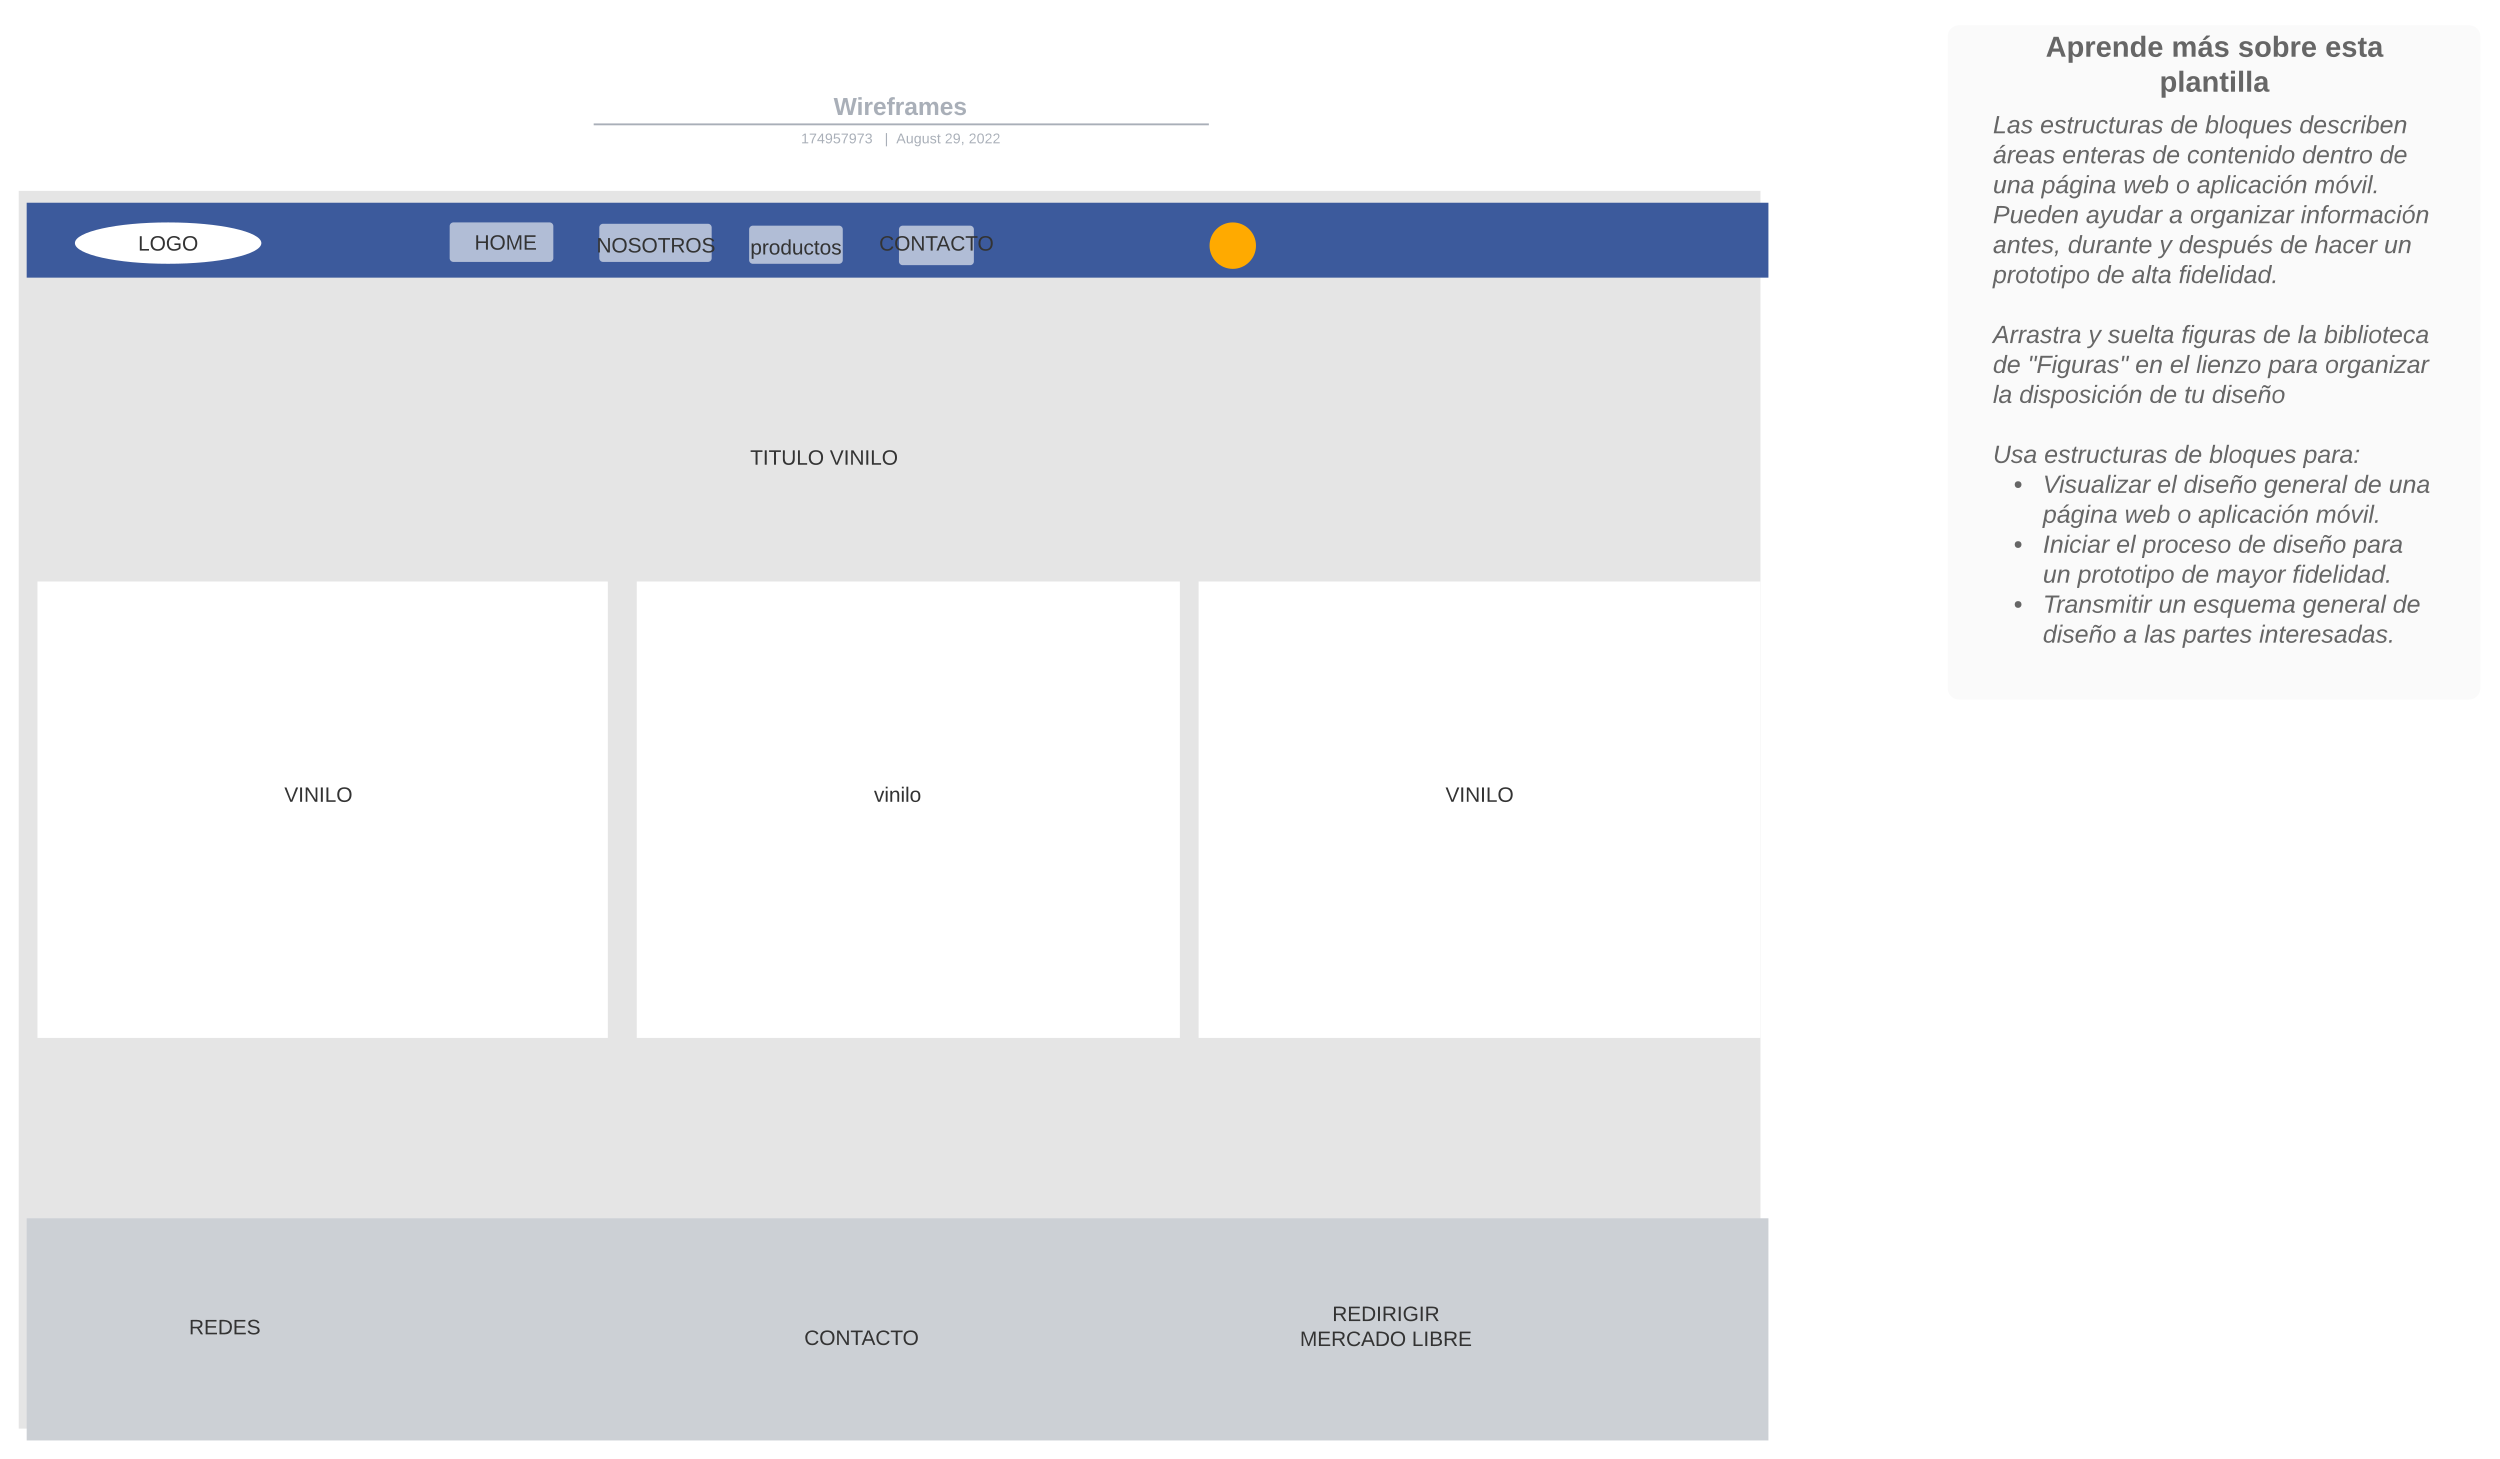 <svg xmlns="http://www.w3.org/2000/svg" xmlns:xlink="http://www.w3.org/1999/xlink" xmlns:lucid="lucid" width="2669.75" height="1558.26"><g transform="translate(-80 21)" lucid:page-tab-id="RVuM8EFq3RHA"><path d="M0 0h2728.75v1611.38H0z" fill="#fff"/><path d="M2160 12a12 12 0 0 1 12-12h544.75a12 12 0 0 1 12 12v696a12 12 0 0 1-12 12H2172a12 12 0 0 1-12-12z" stroke="#000" stroke-opacity="0" stroke-width="2" fill="#fafafa" filter="url(#a)"/><path d="M2196.87 9.73h495v58.13h-495z" stroke="#000" stroke-opacity="0" stroke-width="2" fill="#fff" fill-opacity="0"/><use xlink:href="#b" transform="matrix(1,0,0,1,2201.865,14.726) translate(62.685 24.889)"/><use xlink:href="#c" transform="matrix(1,0,0,1,2201.865,14.726) translate(197.154 24.889)"/><use xlink:href="#d" transform="matrix(1,0,0,1,2201.865,14.726) translate(268.019 24.889)"/><use xlink:href="#e" transform="matrix(1,0,0,1,2201.865,14.726) translate(361.179 24.889)"/><use xlink:href="#f" transform="matrix(1,0,0,1,2201.865,14.726) translate(184.364 62.222)"/><path d="M2208.25 100h472.25v564.46h-472.25z" stroke="#000" stroke-opacity="0" stroke-width="2" fill="#fff" fill-opacity="0"/><use xlink:href="#g" transform="matrix(1,0,0,1,2208.252,100) translate(0 21.333)"/><use xlink:href="#h" transform="matrix(1,0,0,1,2208.252,100) translate(50.37 21.333)"/><use xlink:href="#i" transform="matrix(1,0,0,1,2208.252,100) translate(189.481 21.333)"/><use xlink:href="#j" transform="matrix(1,0,0,1,2208.252,100) translate(226.519 21.333)"/><use xlink:href="#k" transform="matrix(1,0,0,1,2208.252,100) translate(327.185 21.333)"/><use xlink:href="#l" transform="matrix(1,0,0,1,2208.252,100) translate(0 53.333)"/><use xlink:href="#m" transform="matrix(1,0,0,1,2208.252,100) translate(74 53.333)"/><use xlink:href="#i" transform="matrix(1,0,0,1,2208.252,100) translate(170.222 53.333)"/><use xlink:href="#n" transform="matrix(1,0,0,1,2208.252,100) translate(207.259 53.333)"/><use xlink:href="#o" transform="matrix(1,0,0,1,2208.252,100) translate(330.148 53.333)"/><use xlink:href="#p" transform="matrix(1,0,0,1,2208.252,100) translate(413.037 53.333)"/><use xlink:href="#q" transform="matrix(1,0,0,1,2208.252,100) translate(0 85.333)"/><use xlink:href="#r" transform="matrix(1,0,0,1,2208.252,100) translate(51.852 85.333)"/><use xlink:href="#s" transform="matrix(1,0,0,1,2208.252,100) translate(139.185 85.333)"/><use xlink:href="#t" transform="matrix(1,0,0,1,2208.252,100) translate(195.407 85.333)"/><use xlink:href="#u" transform="matrix(1,0,0,1,2208.252,100) translate(217.63 85.333)"/><use xlink:href="#v" transform="matrix(1,0,0,1,2208.252,100) translate(343.333 85.333)"/><use xlink:href="#w" transform="matrix(1,0,0,1,2208.252,100) translate(0 117.333)"/><use xlink:href="#x" transform="matrix(1,0,0,1,2208.252,100) translate(99.259 117.333)"/><use xlink:href="#y" transform="matrix(1,0,0,1,2208.252,100) translate(188.074 117.333)"/><use xlink:href="#z" transform="matrix(1,0,0,1,2208.252,100) translate(210.296 117.333)"/><use xlink:href="#A" transform="matrix(1,0,0,1,2208.252,100) translate(328.593 117.333)"/><use xlink:href="#B" transform="matrix(1,0,0,1,2208.252,100) translate(0 149.333)"/><use xlink:href="#C" transform="matrix(1,0,0,1,2208.252,100) translate(80 149.333)"/><use xlink:href="#D" transform="matrix(1,0,0,1,2208.252,100) translate(177.704 149.333)"/><use xlink:href="#E" transform="matrix(1,0,0,1,2208.252,100) translate(198.444 149.333)"/><use xlink:href="#i" transform="matrix(1,0,0,1,2208.252,100) translate(306.593 149.333)"/><use xlink:href="#F" transform="matrix(1,0,0,1,2208.252,100) translate(343.63 149.333)"/><use xlink:href="#G" transform="matrix(1,0,0,1,2208.252,100) translate(417.63 149.333)"/><use xlink:href="#H" transform="matrix(1,0,0,1,2208.252,100) translate(0 181.333)"/><use xlink:href="#i" transform="matrix(1,0,0,1,2208.252,100) translate(110.963 181.333)"/><use xlink:href="#I" transform="matrix(1,0,0,1,2208.252,100) translate(148 181.333)"/><use xlink:href="#J" transform="matrix(1,0,0,1,2208.252,100) translate(198.296 181.333)"/><use xlink:href="#K" transform="matrix(1,0,0,1,2208.252,100) translate(0 213.333)"/><use xlink:href="#L" transform="matrix(1,0,0,1,2208.252,100) translate(0 245.333)"/><use xlink:href="#M" transform="matrix(1,0,0,1,2208.252,100) translate(102 245.333)"/><use xlink:href="#N" transform="matrix(1,0,0,1,2208.252,100) translate(122.741 245.333)"/><use xlink:href="#O" transform="matrix(1,0,0,1,2208.252,100) translate(201.185 245.333)"/><use xlink:href="#i" transform="matrix(1,0,0,1,2208.252,100) translate(288.444 245.333)"/><use xlink:href="#P" transform="matrix(1,0,0,1,2208.252,100) translate(325.481 245.333)"/><use xlink:href="#Q" transform="matrix(1,0,0,1,2208.252,100) translate(353.556 245.333)"/><use xlink:href="#i" transform="matrix(1,0,0,1,2208.252,100) translate(0 277.333)"/><use xlink:href="#R" transform="matrix(1,0,0,1,2208.252,100) translate(37.037 277.333)"/><use xlink:href="#S" transform="matrix(1,0,0,1,2208.252,100) translate(151.926 277.333)"/><use xlink:href="#T" transform="matrix(1,0,0,1,2208.252,100) translate(188.963 277.333)"/><use xlink:href="#U" transform="matrix(1,0,0,1,2208.252,100) translate(217.037 277.333)"/><use xlink:href="#V" transform="matrix(1,0,0,1,2208.252,100) translate(293.926 277.333)"/><use xlink:href="#W" transform="matrix(1,0,0,1,2208.252,100) translate(354.593 277.333)"/><use xlink:href="#P" transform="matrix(1,0,0,1,2208.252,100) translate(0 309.333)"/><use xlink:href="#X" transform="matrix(1,0,0,1,2208.252,100) translate(28.074 309.333)"/><use xlink:href="#i" transform="matrix(1,0,0,1,2208.252,100) translate(167.111 309.333)"/><use xlink:href="#Y" transform="matrix(1,0,0,1,2208.252,100) translate(204.148 309.333)"/><use xlink:href="#Z" transform="matrix(1,0,0,1,2208.252,100) translate(233.778 309.333)"/><use xlink:href="#K" transform="matrix(1,0,0,1,2208.252,100) translate(0 341.333)"/><use xlink:href="#aa" transform="matrix(1,0,0,1,2208.252,100) translate(0 373.333)"/><use xlink:href="#h" transform="matrix(1,0,0,1,2208.252,100) translate(54.741 373.333)"/><use xlink:href="#i" transform="matrix(1,0,0,1,2208.252,100) translate(193.852 373.333)"/><use xlink:href="#j" transform="matrix(1,0,0,1,2208.252,100) translate(230.889 373.333)"/><use xlink:href="#ab" transform="matrix(1,0,0,1,2208.252,100) translate(331.556 373.333)"/><use xlink:href="#ac" transform="matrix(1,0,0,1,2208.252,100) translate(22 405.333)"/><use xlink:href="#ad" transform="matrix(1,0,0,1,2208.252,100) translate(53.333 405.333)"/><use xlink:href="#ae" transform="matrix(1,0,0,1,2208.252,100) translate(175.481 405.333)"/><use xlink:href="#af" transform="matrix(1,0,0,1,2208.252,100) translate(203.556 405.333)"/><use xlink:href="#ag" transform="matrix(1,0,0,1,2208.252,100) translate(289.407 405.333)"/><use xlink:href="#i" transform="matrix(1,0,0,1,2208.252,100) translate(385.556 405.333)"/><use xlink:href="#ah" transform="matrix(1,0,0,1,2208.252,100) translate(422.593 405.333)"/><use xlink:href="#r" transform="matrix(1,0,0,1,2208.252,100) translate(53.333 437.333)"/><use xlink:href="#s" transform="matrix(1,0,0,1,2208.252,100) translate(140.667 437.333)"/><use xlink:href="#t" transform="matrix(1,0,0,1,2208.252,100) translate(196.889 437.333)"/><use xlink:href="#u" transform="matrix(1,0,0,1,2208.252,100) translate(219.111 437.333)"/><use xlink:href="#ai" transform="matrix(1,0,0,1,2208.252,100) translate(344.815 437.333)"/><use xlink:href="#ac" transform="matrix(1,0,0,1,2208.252,100) translate(22 469.333)"/><use xlink:href="#aj" transform="matrix(1,0,0,1,2208.252,100) translate(53.333 469.333)"/><use xlink:href="#ae" transform="matrix(1,0,0,1,2208.252,100) translate(131.63 469.333)"/><use xlink:href="#ak" transform="matrix(1,0,0,1,2208.252,100) translate(159.704 469.333)"/><use xlink:href="#i" transform="matrix(1,0,0,1,2208.252,100) translate(261.852 469.333)"/><use xlink:href="#af" transform="matrix(1,0,0,1,2208.252,100) translate(298.889 469.333)"/><use xlink:href="#al" transform="matrix(1,0,0,1,2208.252,100) translate(384.741 469.333)"/><use xlink:href="#am" transform="matrix(1,0,0,1,2208.252,100) translate(53.333 501.333)"/><use xlink:href="#H" transform="matrix(1,0,0,1,2208.252,100) translate(90.37 501.333)"/><use xlink:href="#i" transform="matrix(1,0,0,1,2208.252,100) translate(201.333 501.333)"/><use xlink:href="#an" transform="matrix(1,0,0,1,2208.252,100) translate(238.37 501.333)"/><use xlink:href="#J" transform="matrix(1,0,0,1,2208.252,100) translate(319.704 501.333)"/><use xlink:href="#ac" transform="matrix(1,0,0,1,2208.252,100) translate(22 533.333)"/><use xlink:href="#ao" transform="matrix(1,0,0,1,2208.252,100) translate(53.333 533.333)"/><use xlink:href="#ap" transform="matrix(1,0,0,1,2208.252,100) translate(176.815 533.333)"/><use xlink:href="#aq" transform="matrix(1,0,0,1,2208.252,100) translate(213.852 533.333)"/><use xlink:href="#ag" transform="matrix(1,0,0,1,2208.252,100) translate(330.815 533.333)"/><use xlink:href="#p" transform="matrix(1,0,0,1,2208.252,100) translate(426.963 533.333)"/><use xlink:href="#af" transform="matrix(1,0,0,1,2208.252,100) translate(53.333 565.333)"/><use xlink:href="#y" transform="matrix(1,0,0,1,2208.252,100) translate(139.185 565.333)"/><use xlink:href="#ar" transform="matrix(1,0,0,1,2208.252,100) translate(161.407 565.333)"/><use xlink:href="#as" transform="matrix(1,0,0,1,2208.252,100) translate(202.815 565.333)"/><use xlink:href="#at" transform="matrix(1,0,0,1,2208.252,100) translate(284.222 565.333)"/><use xlink:href="#au" transform="matrix(1,0,0,1,2208.252,100) translate(0 597.333)"/><path d="M100 182.83h1860V1504.6H100z" stroke="#000" stroke-opacity="0" stroke-width="2" fill="#e5e5e5"/><path d="M108.5 195.5h1860v80h-1860z" stroke="#000" stroke-opacity="0" stroke-width="2" fill="#3c5a9c"/><path d="M359.1 238.6c0 12.2-44.57 22.1-99.55 22.1S160 250.8 160 238.6c0-12.2 44.57-22.07 99.55-22.07s99.55 9.88 99.55 22.08z" stroke="#000" stroke-opacity="0" stroke-width="2" fill="#fff"/><path d="M1421.27 241.33c0 13.7-11.1 24.8-24.8 24.8-13.7 0-24.8-11.1-24.8-24.8 0-13.7 11.1-24.8 24.8-24.8 13.7 0 24.8 11.1 24.8 24.8z" stroke="#000" stroke-opacity="0" stroke-width="2" fill="#fa0"/><path d="M560.22 220.53a4 4 0 0 1 4-4H666.9a4 4 0 0 1 4 4v34.17a4 4 0 0 1-4 4H564.2a4 4 0 0 1-4-4zM720 222a4 4 0 0 1 4-4h112a4 4 0 0 1 4 4v32.7a4 4 0 0 1-4 4H724a4 4 0 0 1-4-4zM880 224a4 4 0 0 1 4-4h92a4 4 0 0 1 4 4v32.7a4 4 0 0 1-4 4h-92a4 4 0 0 1-4-4zM1040 224a4 4 0 0 1 4-4h72a4 4 0 0 1 4 4v34.17a4 4 0 0 1-4 4h-72a4 4 0 0 1-4-4z" stroke="#000" stroke-opacity="0" stroke-width="2" fill="#b1bdd6"/><path d="M760 600h580v487.4H760zM1360 600h600v487.4h-600z" stroke="#000" stroke-opacity="0" stroke-width="2" fill="#fff"/><path d="M108.5 1280h1860v237.26h-1860z" stroke="#000" stroke-opacity="0" stroke-width="2" fill="#ccd0d5"/><path d="M611.65 80a8 8 0 0 1 8-8h836.75a8 8 0 0 1 8 8v25.16a8 8 0 0 1-8 8H619.65a8 8 0 0 1-8-8z" stroke="#000" stroke-opacity="0" stroke-width="2" fill="#fff" fill-opacity="0"/><g><use xlink:href="#av" transform="matrix(1,0,0,1,615.647,76) translate(354.609 25.783)"/></g><path d="M715 111.8h654.95M715.04 111.8H714M1369.93 111.8h1.02" stroke="#a9afb8" stroke-width="2" fill="none"/><path d="M611.65 121.16a8 8 0 0 1 8-8h837.7a8 8 0 0 1 8 8V124a8 8 0 0 1-8 8h-837.7a8 8 0 0 1-8-8z" stroke="#000" stroke-opacity="0" stroke-width="2" fill="#fff" fill-opacity="0"/><g><use xlink:href="#aw" transform="matrix(1,0,0,1,615.647,117.155) translate(319.81 14.917)"/><use xlink:href="#ax" transform="matrix(1,0,0,1,615.647,117.155) translate(409.038 14.917)"/><use xlink:href="#ay" transform="matrix(1,0,0,1,615.647,117.155) translate(421.487 14.917)"/><use xlink:href="#az" transform="matrix(1,0,0,1,615.647,117.155) translate(473.325 14.917)"/><use xlink:href="#aA" transform="matrix(1,0,0,1,615.647,117.155) translate(498.819 14.917)"/></g><path d="M120 600h609.1v487.4H120z" stroke="#000" stroke-opacity="0" stroke-width="2" fill="#fff"/><path d="M139.55 217.33a6 6 0 0 1 6-6h228a6 6 0 0 1 6 6v48a6 6 0 0 1-6 6h-228a6 6 0 0 1-6-6z" stroke="#000" stroke-opacity="0" stroke-width="3" fill="#fff" fill-opacity="0"/><g><use xlink:href="#aB" transform="matrix(1,0,0,1,144.55,216.326) translate(82.901 30.278)"/></g><path d="M500 216.35a6 6 0 0 1 6-6h228a6 6 0 0 1 6 6v48a6 6 0 0 1-6 6H506a6 6 0 0 1-6-6z" stroke="#000" stroke-opacity="0" stroke-width="3" fill="#fff" fill-opacity="0"/><g><use xlink:href="#aC" transform="matrix(1,0,0,1,505,215.35) translate(81.728 30.278)"/></g><path d="M705.45 231.82a6 6 0 0 1 6-6h137.1a6 6 0 0 1 6 6v20.88a6 6 0 0 1-6 6h-137.1a6 6 0 0 1-6-6z" stroke="#000" stroke-opacity="0" stroke-width="3" fill="#fff" fill-opacity="0"/><g><use xlink:href="#aD" transform="matrix(1,0,0,1,710.446,230.824) translate(6.512 17.778)"/></g><path d="M810 221.5a6 6 0 0 1 6-6h228a6 6 0 0 1 6 6v48a6 6 0 0 1-6 6H816a6 6 0 0 1-6-6z" stroke="#000" stroke-opacity="0" stroke-width="3" fill="#fff" fill-opacity="0"/><g><use xlink:href="#aE" transform="matrix(1,0,0,1,815,220.5) translate(66.265 30.278)"/></g><path d="M960 217.33a6 6 0 0 1 6-6h228a6 6 0 0 1 6 6v48a6 6 0 0 1-6 6H966a6 6 0 0 1-6-6z" stroke="#000" stroke-opacity="0" stroke-width="3" fill="#fff" fill-opacity="0"/><g><use xlink:href="#aF" transform="matrix(1,0,0,1,965,216.326) translate(53.858 30.278)"/></g><path d="M200 1374.63a6 6 0 0 1 6-6h228a6 6 0 0 1 6 6v48a6 6 0 0 1-6 6H206a6 6 0 0 1-6-6z" stroke="#000" stroke-opacity="0" stroke-width="3" fill="#fff" fill-opacity="0"/><g><use xlink:href="#aG" transform="matrix(1,0,0,1,205,1373.631) translate(76.79 30.278)"/></g><path d="M880 1386a6 6 0 0 1 6-6h228a6 6 0 0 1 6 6v48a6 6 0 0 1-6 6H886a6 6 0 0 1-6-6z" stroke="#000" stroke-opacity="0" stroke-width="3" fill="#fff" fill-opacity="0"/><g><use xlink:href="#aF" transform="matrix(1,0,0,1,885,1385) translate(53.858 30.278)"/></g><path d="M1440 1372.96a6 6 0 0 1 6-6h228a6 6 0 0 1 6 6v51.34a6 6 0 0 1-6 6h-228a6 6 0 0 1-6-6z" stroke="#000" stroke-opacity="0" stroke-width="3" fill="#fff" fill-opacity="0"/><g><use xlink:href="#aH" transform="matrix(1,0,0,1,1445,1371.965) translate(57.716 17.778)"/><use xlink:href="#aI" transform="matrix(1,0,0,1,1445,1371.965) translate(23.179 44.444)"/><use xlink:href="#aJ" transform="matrix(1,0,0,1,1445,1371.965) translate(142.685 44.444)"/></g><path d="M300 806a6 6 0 0 1 6-6h228a6 6 0 0 1 6 6v48a6 6 0 0 1-6 6H306a6 6 0 0 1-6-6z" stroke="#000" stroke-opacity="0" stroke-width="3" fill="#fff" fill-opacity="0"/><g><use xlink:href="#aK" transform="matrix(1,0,0,1,305,805) translate(78.611 30.278)"/></g><path d="M840 446a6 6 0 0 1 6-6h228a6 6 0 0 1 6 6v48a6 6 0 0 1-6 6H846a6 6 0 0 1-6-6z" stroke="#000" stroke-opacity="0" stroke-width="3" fill="#fff" fill-opacity="0"/><g><use xlink:href="#aL" transform="matrix(1,0,0,1,845,445) translate(36.111 30.278)"/><use xlink:href="#aM" transform="matrix(1,0,0,1,845,445) translate(121.111 30.278)"/></g><path d="M918.5 806a6 6 0 0 1 6-6h228a6 6 0 0 1 6 6v48a6 6 0 0 1-6 6h-228a6 6 0 0 1-6-6z" stroke="#000" stroke-opacity="0" stroke-width="3" fill="#fff" fill-opacity="0"/><g><use xlink:href="#aN" transform="matrix(1,0,0,1,923.5,805) translate(89.784 30.278)"/></g><path d="M1540 806a6 6 0 0 1 6-6h228a6 6 0 0 1 6 6v48a6 6 0 0 1-6 6h-228a6 6 0 0 1-6-6z" stroke="#000" stroke-opacity="0" stroke-width="3" fill="#fff" fill-opacity="0"/><g><use xlink:href="#aK" transform="matrix(1,0,0,1,1545,805) translate(78.611 30.278)"/></g><defs><filter id="a" filterUnits="objectBoundingBox" x="-.02" y="-.01" width="1.04" height="1.03"><feOffset result="offOut" in="SourceAlpha" dy="6"/><feGaussianBlur result="blurOut" in="offOut" stdDeviation="5"/><feColorMatrix result="colorOut" in="blurOut" values="0 0 0 0 0 0 0 0 0 0 0 0 0 0 0 0 0 0 0.502 0"/><feBlend in="SourceGraphic" in2="colorOut"/></filter><path fill="#666" d="M199 0l-22-63H83L61 0H9l90-248h61L250 0h-51zm-33-102l-36-108c-10 38-24 72-36 108h72" id="aO"/><path fill="#666" d="M135-194c53 0 70 44 70 98 0 56-19 98-73 100-31 1-45-17-59-34 3 33 2 69 2 105H25l-1-265h48c2 10 0 23 3 31 11-24 29-35 60-35zM114-30c33 0 39-31 40-66 0-38-9-64-40-64-56 0-55 130 0 130" id="aP"/><path fill="#666" d="M135-150c-39-12-60 13-60 57V0H25l-1-190h47c2 13-1 29 3 40 6-28 27-53 61-41v41" id="aQ"/><path fill="#666" d="M185-48c-13 30-37 53-82 52C43 2 14-33 14-96s30-98 90-98c62 0 83 45 84 108H66c0 31 8 55 39 56 18 0 30-7 34-22zm-45-69c5-46-57-63-70-21-2 6-4 13-4 21h74" id="aR"/><path fill="#666" d="M135-194c87-1 58 113 63 194h-50c-7-57 23-157-34-157-59 0-34 97-39 157H25l-1-190h47c2 12-1 28 3 38 12-26 28-41 61-42" id="aS"/><path fill="#666" d="M88-194c31-1 46 15 58 34l-1-101h50l1 261h-48c-2-10 0-23-3-31C134-8 116 4 84 4 32 4 16-41 15-95c0-56 19-97 73-99zm17 164c33 0 40-30 41-66 1-37-9-64-41-64s-38 30-39 65c0 43 13 65 39 65" id="aT"/><g id="b"><use transform="matrix(0.086,0,0,0.086,0,0)" xlink:href="#aO"/><use transform="matrix(0.086,0,0,0.086,22.383,0)" xlink:href="#aP"/><use transform="matrix(0.086,0,0,0.086,41.309,0)" xlink:href="#aQ"/><use transform="matrix(0.086,0,0,0.086,53.407,0)" xlink:href="#aR"/><use transform="matrix(0.086,0,0,0.086,70.691,0)" xlink:href="#aS"/><use transform="matrix(0.086,0,0,0.086,89.617,0)" xlink:href="#aT"/><use transform="matrix(0.086,0,0,0.086,108.543,0)" xlink:href="#aR"/></g><path fill="#666" d="M220-157c-53 9-28 100-34 157h-49v-107c1-27-5-49-29-50C55-147 81-57 75 0H25l-1-190h47c2 12-1 28 3 38 10-53 101-56 108 0 13-22 24-43 59-42 82 1 51 116 57 194h-49v-107c-1-25-5-48-29-50" id="aU"/><path fill="#666" d="M132-34C116-15 102 5 68 4 31 3 10-16 10-54c-1-60 55-63 116-61 1-26-3-47-28-47-18 1-26 9-28 27l-52-2c7-38 36-58 82-57s74 22 75 68l1 82c-1 14 12 18 25 15v27c-30 8-71 5-69-32zm-48 3c29 0 43-24 42-57-32 0-66-3-65 30 0 17 8 27 23 27zM66-208v-5l45-51h45v8l-60 48H66" id="aV"/><path fill="#666" d="M137-138c1-29-70-34-71-4 15 46 118 7 119 86 1 83-164 76-172 9l43-7c4 19 20 25 44 25 33 8 57-30 24-41C81-84 22-81 20-136c-2-80 154-74 161-7" id="aW"/><g id="c"><use transform="matrix(0.086,0,0,0.086,0,0)" xlink:href="#aU"/><use transform="matrix(0.086,0,0,0.086,27.654,0)" xlink:href="#aV"/><use transform="matrix(0.086,0,0,0.086,44.938,0)" xlink:href="#aW"/></g><path fill="#666" d="M110-194c64 0 96 36 96 99 0 64-35 99-97 99-61 0-95-36-95-99 0-62 34-99 96-99zm-1 164c35 0 45-28 45-65 0-40-10-65-43-65-34 0-45 26-45 65 0 36 10 65 43 65" id="aX"/><path fill="#666" d="M135-194c52 0 70 43 70 98 0 56-19 99-73 100-30 1-46-15-58-35L72 0H24l1-261h50v104c11-23 29-37 60-37zM114-30c31 0 40-27 40-66 0-37-7-63-39-63s-41 28-41 65c0 36 8 64 40 64" id="aY"/><g id="d"><use transform="matrix(0.086,0,0,0.086,0,0)" xlink:href="#aW"/><use transform="matrix(0.086,0,0,0.086,17.284,0)" xlink:href="#aX"/><use transform="matrix(0.086,0,0,0.086,36.21,0)" xlink:href="#aY"/><use transform="matrix(0.086,0,0,0.086,55.136,0)" xlink:href="#aQ"/><use transform="matrix(0.086,0,0,0.086,67.235,0)" xlink:href="#aR"/></g><path fill="#666" d="M115-3C79 11 28 4 28-45v-112H4v-33h27l15-45h31v45h36v33H77v99c-1 23 16 31 38 25v30" id="aZ"/><path fill="#666" d="M133-34C117-15 103 5 69 4 32 3 11-16 11-54c-1-60 55-63 116-61 1-26-3-47-28-47-18 1-26 9-28 27l-52-2c7-38 36-58 82-57s74 22 75 68l1 82c-1 14 12 18 25 15v27c-30 8-71 5-69-32zm-48 3c29 0 43-24 42-57-32 0-66-3-65 30 0 17 8 27 23 27" id="ba"/><g id="e"><use transform="matrix(0.086,0,0,0.086,0,0)" xlink:href="#aR"/><use transform="matrix(0.086,0,0,0.086,17.284,0)" xlink:href="#aW"/><use transform="matrix(0.086,0,0,0.086,34.568,0)" xlink:href="#aZ"/><use transform="matrix(0.086,0,0,0.086,44.852,0)" xlink:href="#ba"/></g><path fill="#666" d="M25 0v-261h50V0H25" id="bb"/><path fill="#666" d="M25-224v-37h50v37H25zM25 0v-190h50V0H25" id="bc"/><g id="f"><use transform="matrix(0.086,0,0,0.086,0,0)" xlink:href="#aP"/><use transform="matrix(0.086,0,0,0.086,18.926,0)" xlink:href="#bb"/><use transform="matrix(0.086,0,0,0.086,27.568,0)" xlink:href="#ba"/><use transform="matrix(0.086,0,0,0.086,44.852,0)" xlink:href="#aS"/><use transform="matrix(0.086,0,0,0.086,63.778,0)" xlink:href="#aZ"/><use transform="matrix(0.086,0,0,0.086,74.062,0)" xlink:href="#bc"/><use transform="matrix(0.086,0,0,0.086,82.704,0)" xlink:href="#bb"/><use transform="matrix(0.086,0,0,0.086,91.346,0)" xlink:href="#bb"/><use transform="matrix(0.086,0,0,0.086,99.988,0)" xlink:href="#ba"/></g><path fill="#666" d="M11 0l48-248h34L50-27h125l-5 27H11" id="bd"/><path fill="#666" d="M165-48c-4 18 1 34 23 27l-3 20c-29 8-62 0-52-35h-2C116-14 99 4 63 4 30 4 8-16 8-49c0-68 71-67 138-67 10-26 0-56-31-54-26 1-42 9-47 31l-32-5c8-67 160-71 144 15-5 28-9 54-15 81zM42-50c3 52 80 24 89-6 7-12 7-24 11-38-47 1-103-4-100 44" id="be"/><path fill="#666" d="M55-144c13 50 104 24 104 88C159 21 15 23 1-39l26-10c6 40 102 42 102-4-13-50-104-23-104-87 0-71 143-71 148-8l-29 4c-5-35-85-37-89 0" id="bf"/><g id="g"><use transform="matrix(0.074,0,0,0.074,0,0)" xlink:href="#bd"/><use transform="matrix(0.074,0,0,0.074,14.815,0)" xlink:href="#be"/><use transform="matrix(0.074,0,0,0.074,29.63,0)" xlink:href="#bf"/></g><path fill="#666" d="M111-194c62-3 86 47 72 106H45c-7 38 6 69 45 68 27-1 43-14 53-32l24 11C152-15 129 4 87 4 38 3 12-23 12-71c0-70 32-119 99-123zm44 81c14-66-71-72-95-28-4 8-8 17-11 28h106" id="bg"/><path fill="#666" d="M51-54c-9 22 5 41 31 30L79-1C43 14 10-4 19-52l22-115H19l5-23h22l19-43h21l-9 43h35l-4 23H73" id="bh"/><path fill="#666" d="M66-151c12-25 30-51 66-40l-6 26C45-176 58-65 38 0H6l36-190h30" id="bi"/><path fill="#666" d="M67 3c-93-2-31-127-26-193h32L48-50c-3 39 53 32 70 12 30-34 30-101 43-152h32L157 0h-30c1-10 6-24 4-33-14 20-29 37-64 36" id="bj"/><path fill="#666" d="M44-68c0 29 11 47 38 47 30 0 42-19 51-41l28 9C148-21 126 4 82 4 31 4 10-29 12-85c3-77 74-140 146-93 12 8 15 23 18 40l-31 5c-1-22-13-36-36-36-52 0-65 49-65 101" id="bk"/><g id="h"><use transform="matrix(0.074,0,0,0.074,0,0)" xlink:href="#bg"/><use transform="matrix(0.074,0,0,0.074,14.815,0)" xlink:href="#bf"/><use transform="matrix(0.074,0,0,0.074,28.148,0)" xlink:href="#bh"/><use transform="matrix(0.074,0,0,0.074,35.556,0)" xlink:href="#bi"/><use transform="matrix(0.074,0,0,0.074,44.37,0)" xlink:href="#bj"/><use transform="matrix(0.074,0,0,0.074,59.185,0)" xlink:href="#bk"/><use transform="matrix(0.074,0,0,0.074,72.519,0)" xlink:href="#bh"/><use transform="matrix(0.074,0,0,0.074,79.926,0)" xlink:href="#bj"/><use transform="matrix(0.074,0,0,0.074,94.741,0)" xlink:href="#bi"/><use transform="matrix(0.074,0,0,0.074,103.556,0)" xlink:href="#be"/><use transform="matrix(0.074,0,0,0.074,118.37,0)" xlink:href="#bf"/></g><path fill="#666" d="M133-28C103 26-5 8 13-77c13-62 24-115 90-117 29-1 46 15 56 35l19-102h32L160 0h-30zM45-64c-2 27 10 43 35 43 54-1 69-50 69-103 0-29-15-46-42-46-53-1-58 58-62 106" id="bl"/><g id="i"><use transform="matrix(0.074,0,0,0.074,0,0)" xlink:href="#bl"/><use transform="matrix(0.074,0,0,0.074,14.815,0)" xlink:href="#bg"/></g><path fill="#666" d="M68-162c25-46 127-43 121 31C183-60 169 1 98 4 69 5 53-11 43-31L36 0H5l52-261h31zm88 36c2-27-9-43-34-43-55 0-70 51-70 103 0 29 15 45 43 46 52 0 58-58 61-106" id="bm"/><path fill="#666" d="M6 0l50-261h32L37 0H6" id="bn"/><path fill="#666" d="M30-147c31-64 166-65 159 27C183-49 158 1 86 4 9 8 1-88 30-147zM88-20c53 0 68-48 68-100 0-31-11-51-44-50-52 1-68 46-68 97 0 32 13 53 44 53" id="bo"/><path fill="#666" d="M133-28C103 26-5 8 13-77c13-62 24-115 90-117 29-1 46 15 56 35 2-12 6-24 8-34h31L144 75h-31zM45-64c-2 27 10 43 35 43 54-1 69-50 69-103 0-29-15-46-42-46-53-1-58 58-62 106" id="bp"/><g id="j"><use transform="matrix(0.074,0,0,0.074,0,0)" xlink:href="#bm"/><use transform="matrix(0.074,0,0,0.074,14.815,0)" xlink:href="#bn"/><use transform="matrix(0.074,0,0,0.074,20.667,0)" xlink:href="#bo"/><use transform="matrix(0.074,0,0,0.074,35.481,0)" xlink:href="#bp"/><use transform="matrix(0.074,0,0,0.074,50.296,0)" xlink:href="#bj"/><use transform="matrix(0.074,0,0,0.074,65.111,0)" xlink:href="#bg"/><use transform="matrix(0.074,0,0,0.074,79.926,0)" xlink:href="#bf"/></g><path fill="#666" d="M50-231l6-30h32l-6 30H50zM6 0l37-190h31L37 0H6" id="bq"/><path fill="#666" d="M67-158c22-48 132-52 116 29L158 0h-32l25-140c3-38-53-32-70-12C52-117 51-52 38 0H6l36-190h30" id="br"/><g id="k"><use transform="matrix(0.074,0,0,0.074,0,0)" xlink:href="#bl"/><use transform="matrix(0.074,0,0,0.074,14.815,0)" xlink:href="#bg"/><use transform="matrix(0.074,0,0,0.074,29.63,0)" xlink:href="#bf"/><use transform="matrix(0.074,0,0,0.074,42.963,0)" xlink:href="#bk"/><use transform="matrix(0.074,0,0,0.074,56.296,0)" xlink:href="#bi"/><use transform="matrix(0.074,0,0,0.074,65.111,0)" xlink:href="#bq"/><use transform="matrix(0.074,0,0,0.074,70.963,0)" xlink:href="#bm"/><use transform="matrix(0.074,0,0,0.074,85.778,0)" xlink:href="#bg"/><use transform="matrix(0.074,0,0,0.074,100.593,0)" xlink:href="#br"/></g><path fill="#666" d="M166-48c-4 18 1 34 23 27l-3 20c-29 8-62 0-52-35h-2C117-14 100 4 64 4 31 4 9-16 9-49c0-68 71-67 138-67 10-26 0-56-31-54-26 1-42 9-47 31l-32-5c8-67 160-71 144 15-5 28-9 54-15 81zM43-50c3 52 80 24 89-6 7-12 7-24 11-38-47 1-103-4-100 44zm52-161c10-23 31-35 45-54h38l-1 5-66 49H95" id="bs"/><g id="l"><use transform="matrix(0.074,0,0,0.074,0,0)" xlink:href="#bs"/><use transform="matrix(0.074,0,0,0.074,14.815,0)" xlink:href="#bi"/><use transform="matrix(0.074,0,0,0.074,23.63,0)" xlink:href="#bg"/><use transform="matrix(0.074,0,0,0.074,38.444,0)" xlink:href="#be"/><use transform="matrix(0.074,0,0,0.074,53.259,0)" xlink:href="#bf"/></g><g id="m"><use transform="matrix(0.074,0,0,0.074,0,0)" xlink:href="#bg"/><use transform="matrix(0.074,0,0,0.074,14.815,0)" xlink:href="#br"/><use transform="matrix(0.074,0,0,0.074,29.63,0)" xlink:href="#bh"/><use transform="matrix(0.074,0,0,0.074,37.037,0)" xlink:href="#bg"/><use transform="matrix(0.074,0,0,0.074,51.852,0)" xlink:href="#bi"/><use transform="matrix(0.074,0,0,0.074,60.667,0)" xlink:href="#be"/><use transform="matrix(0.074,0,0,0.074,75.481,0)" xlink:href="#bf"/></g><g id="n"><use transform="matrix(0.074,0,0,0.074,0,0)" xlink:href="#bk"/><use transform="matrix(0.074,0,0,0.074,13.333,0)" xlink:href="#bo"/><use transform="matrix(0.074,0,0,0.074,28.148,0)" xlink:href="#br"/><use transform="matrix(0.074,0,0,0.074,42.963,0)" xlink:href="#bh"/><use transform="matrix(0.074,0,0,0.074,50.37,0)" xlink:href="#bg"/><use transform="matrix(0.074,0,0,0.074,65.185,0)" xlink:href="#br"/><use transform="matrix(0.074,0,0,0.074,80,0)" xlink:href="#bq"/><use transform="matrix(0.074,0,0,0.074,85.852,0)" xlink:href="#bl"/><use transform="matrix(0.074,0,0,0.074,100.667,0)" xlink:href="#bo"/></g><g id="o"><use transform="matrix(0.074,0,0,0.074,0,0)" xlink:href="#bl"/><use transform="matrix(0.074,0,0,0.074,14.815,0)" xlink:href="#bg"/><use transform="matrix(0.074,0,0,0.074,29.63,0)" xlink:href="#br"/><use transform="matrix(0.074,0,0,0.074,44.444,0)" xlink:href="#bh"/><use transform="matrix(0.074,0,0,0.074,51.852,0)" xlink:href="#bi"/><use transform="matrix(0.074,0,0,0.074,60.667,0)" xlink:href="#bo"/></g><g id="p"><use transform="matrix(0.074,0,0,0.074,0,0)" xlink:href="#bl"/><use transform="matrix(0.074,0,0,0.074,14.815,0)" xlink:href="#bg"/></g><g id="q"><use transform="matrix(0.074,0,0,0.074,0,0)" xlink:href="#bj"/><use transform="matrix(0.074,0,0,0.074,14.815,0)" xlink:href="#br"/><use transform="matrix(0.074,0,0,0.074,29.63,0)" xlink:href="#be"/></g><path fill="#666" d="M67-162c32-53 139-36 121 50C175-51 163 2 97 4 68 4 52-11 42-31 38 6 28 39 22 75H-9l50-265h29c-1 10 0 20-3 28zm89 36c0-26-10-43-35-43-54 0-67 50-69 103-1 29 14 45 42 46 53 0 62-58 62-106" id="bt"/><path fill="#666" d="M103-194c29 0 47 14 56 36 2-11 5-23 8-32h30L160-5C157 61 82 97 21 62 9 55 4 45 1 30l28-7c7 42 83 31 92-3 4-16 9-38 13-55-13 20-29 36-62 36-40 0-60-25-60-64 0-71 23-131 91-131zm4 24c-53 0-58 54-61 104-2 27 10 44 36 44 49 0 65-50 67-102 1-29-15-46-42-46" id="bu"/><g id="r"><use transform="matrix(0.074,0,0,0.074,0,0)" xlink:href="#bt"/><use transform="matrix(0.074,0,0,0.074,14.815,0)" xlink:href="#bs"/><use transform="matrix(0.074,0,0,0.074,29.63,0)" xlink:href="#bu"/><use transform="matrix(0.074,0,0,0.074,44.444,0)" xlink:href="#bq"/><use transform="matrix(0.074,0,0,0.074,50.296,0)" xlink:href="#br"/><use transform="matrix(0.074,0,0,0.074,65.111,0)" xlink:href="#be"/></g><path fill="#666" d="M188 0h-37l-8-164L71 0H34L18-190h31l8 164 75-164h34l8 164 74-164h31" id="bv"/><g id="s"><use transform="matrix(0.074,0,0,0.074,0,0)" xlink:href="#bv"/><use transform="matrix(0.074,0,0,0.074,19.185,0)" xlink:href="#bg"/><use transform="matrix(0.074,0,0,0.074,34,0)" xlink:href="#bm"/></g><use transform="matrix(0.074,0,0,0.074,0,0)" xlink:href="#bo" id="t"/><path fill="#666" d="M31-147c31-64 166-65 159 27C184-49 159 1 87 4 10 8 2-88 31-147zM89-20c53 0 68-48 68-100 0-31-11-51-44-50-52 1-68 46-68 97 0 32 13 53 44 53zm5-191c10-23 31-35 45-54h38l-1 5-66 49H94" id="bw"/><g id="u"><use transform="matrix(0.074,0,0,0.074,0,0)" xlink:href="#be"/><use transform="matrix(0.074,0,0,0.074,14.815,0)" xlink:href="#bt"/><use transform="matrix(0.074,0,0,0.074,29.63,0)" xlink:href="#bn"/><use transform="matrix(0.074,0,0,0.074,35.481,0)" xlink:href="#bq"/><use transform="matrix(0.074,0,0,0.074,41.333,0)" xlink:href="#bk"/><use transform="matrix(0.074,0,0,0.074,54.667,0)" xlink:href="#be"/><use transform="matrix(0.074,0,0,0.074,69.481,0)" xlink:href="#bk"/><use transform="matrix(0.074,0,0,0.074,82.815,0)" xlink:href="#bq"/><use transform="matrix(0.074,0,0,0.074,88.667,0)" xlink:href="#bw"/><use transform="matrix(0.074,0,0,0.074,103.481,0)" xlink:href="#br"/></g><path fill="#666" d="M248-111c6-24 9-61-24-58-72 9-57 108-77 169h-31l26-142c3-37-50-30-64-10C52-115 50-51 37 0H6l36-190h30c-1 10-6 24-4 32 13-43 101-52 105 5 13-22 29-41 61-41 90 0 28 129 23 194h-31" id="bx"/><path fill="#666" d="M89 0H52L20-190h33L74-25l89-165h34" id="by"/><path fill="#666" d="M14 0l8-38h34L48 0H14" id="bz"/><g id="v"><use transform="matrix(0.074,0,0,0.074,0,0)" xlink:href="#bx"/><use transform="matrix(0.074,0,0,0.074,22.148,0)" xlink:href="#bw"/><use transform="matrix(0.074,0,0,0.074,36.963,0)" xlink:href="#by"/><use transform="matrix(0.074,0,0,0.074,50.296,0)" xlink:href="#bq"/><use transform="matrix(0.074,0,0,0.074,56.148,0)" xlink:href="#bn"/><use transform="matrix(0.074,0,0,0.074,62,0)" xlink:href="#bz"/></g><path fill="#666" d="M238-179c0 84-86 86-175 82L45 0H11l48-248c82 0 179-12 179 69zm-34 1c0-53-64-42-116-43l-19 98c63 0 135 9 135-55" id="bA"/><g id="w"><use transform="matrix(0.074,0,0,0.074,0,0)" xlink:href="#bA"/><use transform="matrix(0.074,0,0,0.074,17.778,0)" xlink:href="#bj"/><use transform="matrix(0.074,0,0,0.074,32.593,0)" xlink:href="#bg"/><use transform="matrix(0.074,0,0,0.074,47.407,0)" xlink:href="#bl"/><use transform="matrix(0.074,0,0,0.074,62.222,0)" xlink:href="#bg"/><use transform="matrix(0.074,0,0,0.074,77.037,0)" xlink:href="#br"/></g><path fill="#666" d="M198-190L69 30C53 58 25 83-20 72c4-11-1-27 19-22 33-1 43-29 59-52L20-190h32L79-34l84-156h35" id="bB"/><g id="x"><use transform="matrix(0.074,0,0,0.074,0,0)" xlink:href="#be"/><use transform="matrix(0.074,0,0,0.074,14.815,0)" xlink:href="#bB"/><use transform="matrix(0.074,0,0,0.074,28.148,0)" xlink:href="#bj"/><use transform="matrix(0.074,0,0,0.074,42.963,0)" xlink:href="#bl"/><use transform="matrix(0.074,0,0,0.074,57.778,0)" xlink:href="#be"/><use transform="matrix(0.074,0,0,0.074,72.593,0)" xlink:href="#bi"/></g><use transform="matrix(0.074,0,0,0.074,0,0)" xlink:href="#be" id="y"/><path fill="#666" d="M-8 0l5-24 140-142H31l5-24h145l-5 24L36-24h119l-5 24H-8" id="bC"/><g id="z"><use transform="matrix(0.074,0,0,0.074,0,0)" xlink:href="#bo"/><use transform="matrix(0.074,0,0,0.074,14.815,0)" xlink:href="#bi"/><use transform="matrix(0.074,0,0,0.074,23.63,0)" xlink:href="#bu"/><use transform="matrix(0.074,0,0,0.074,38.444,0)" xlink:href="#be"/><use transform="matrix(0.074,0,0,0.074,53.259,0)" xlink:href="#br"/><use transform="matrix(0.074,0,0,0.074,68.074,0)" xlink:href="#bq"/><use transform="matrix(0.074,0,0,0.074,73.926,0)" xlink:href="#bC"/><use transform="matrix(0.074,0,0,0.074,87.259,0)" xlink:href="#be"/><use transform="matrix(0.074,0,0,0.074,102.074,0)" xlink:href="#bi"/></g><path fill="#666" d="M76-167L44 0H12l33-167H18l4-23h27c3-47 25-81 82-69l-4 24c-35-8-44 15-46 45h37l-5 23H76" id="bD"/><g id="A"><use transform="matrix(0.074,0,0,0.074,0,0)" xlink:href="#bq"/><use transform="matrix(0.074,0,0,0.074,5.852,0)" xlink:href="#br"/><use transform="matrix(0.074,0,0,0.074,20.667,0)" xlink:href="#bD"/><use transform="matrix(0.074,0,0,0.074,28.074,0)" xlink:href="#bo"/><use transform="matrix(0.074,0,0,0.074,42.889,0)" xlink:href="#bi"/><use transform="matrix(0.074,0,0,0.074,51.704,0)" xlink:href="#bx"/><use transform="matrix(0.074,0,0,0.074,73.852,0)" xlink:href="#be"/><use transform="matrix(0.074,0,0,0.074,88.667,0)" xlink:href="#bk"/><use transform="matrix(0.074,0,0,0.074,102,0)" xlink:href="#bq"/><use transform="matrix(0.074,0,0,0.074,107.852,0)" xlink:href="#bw"/><use transform="matrix(0.074,0,0,0.074,122.667,0)" xlink:href="#br"/></g><path fill="#666" d="M58-38C53-5 46 26 28 46H7C19 32 27 18 32 0H17l7-38h34" id="bE"/><g id="B"><use transform="matrix(0.074,0,0,0.074,0,0)" xlink:href="#be"/><use transform="matrix(0.074,0,0,0.074,14.815,0)" xlink:href="#br"/><use transform="matrix(0.074,0,0,0.074,29.63,0)" xlink:href="#bh"/><use transform="matrix(0.074,0,0,0.074,37.037,0)" xlink:href="#bg"/><use transform="matrix(0.074,0,0,0.074,51.852,0)" xlink:href="#bf"/><use transform="matrix(0.074,0,0,0.074,65.185,0)" xlink:href="#bE"/></g><g id="C"><use transform="matrix(0.074,0,0,0.074,0,0)" xlink:href="#bl"/><use transform="matrix(0.074,0,0,0.074,14.815,0)" xlink:href="#bj"/><use transform="matrix(0.074,0,0,0.074,29.63,0)" xlink:href="#bi"/><use transform="matrix(0.074,0,0,0.074,38.444,0)" xlink:href="#be"/><use transform="matrix(0.074,0,0,0.074,53.259,0)" xlink:href="#br"/><use transform="matrix(0.074,0,0,0.074,68.074,0)" xlink:href="#bh"/><use transform="matrix(0.074,0,0,0.074,75.481,0)" xlink:href="#bg"/></g><use transform="matrix(0.074,0,0,0.074,0,0)" xlink:href="#bB" id="D"/><path fill="#666" d="M111-194c62-3 86 47 72 106H45c-7 38 6 69 45 68 27-1 43-14 53-32l24 11C152-15 129 4 87 4 38 3 12-23 12-71c0-70 32-119 99-123zm44 81c14-66-71-72-95-28-4 8-8 17-11 28h106zm-61-98c10-23 31-35 45-54h38l-1 5-66 49H94" id="bF"/><g id="E"><use transform="matrix(0.074,0,0,0.074,0,0)" xlink:href="#bl"/><use transform="matrix(0.074,0,0,0.074,14.815,0)" xlink:href="#bg"/><use transform="matrix(0.074,0,0,0.074,29.63,0)" xlink:href="#bf"/><use transform="matrix(0.074,0,0,0.074,42.963,0)" xlink:href="#bt"/><use transform="matrix(0.074,0,0,0.074,57.778,0)" xlink:href="#bj"/><use transform="matrix(0.074,0,0,0.074,72.593,0)" xlink:href="#bF"/><use transform="matrix(0.074,0,0,0.074,87.407,0)" xlink:href="#bf"/></g><path fill="#666" d="M67-158c15-20 31-36 64-36 94 0 33 127 27 194h-32l25-140c3-38-53-32-70-12C52-117 51-51 37 0H6l51-261h31" id="bG"/><g id="F"><use transform="matrix(0.074,0,0,0.074,0,0)" xlink:href="#bG"/><use transform="matrix(0.074,0,0,0.074,14.815,0)" xlink:href="#be"/><use transform="matrix(0.074,0,0,0.074,29.63,0)" xlink:href="#bk"/><use transform="matrix(0.074,0,0,0.074,42.963,0)" xlink:href="#bg"/><use transform="matrix(0.074,0,0,0.074,57.778,0)" xlink:href="#bi"/></g><g id="G"><use transform="matrix(0.074,0,0,0.074,0,0)" xlink:href="#bj"/><use transform="matrix(0.074,0,0,0.074,14.815,0)" xlink:href="#br"/></g><g id="H"><use transform="matrix(0.074,0,0,0.074,0,0)" xlink:href="#bt"/><use transform="matrix(0.074,0,0,0.074,14.815,0)" xlink:href="#bi"/><use transform="matrix(0.074,0,0,0.074,23.63,0)" xlink:href="#bo"/><use transform="matrix(0.074,0,0,0.074,38.444,0)" xlink:href="#bh"/><use transform="matrix(0.074,0,0,0.074,45.852,0)" xlink:href="#bo"/><use transform="matrix(0.074,0,0,0.074,60.667,0)" xlink:href="#bh"/><use transform="matrix(0.074,0,0,0.074,68.074,0)" xlink:href="#bq"/><use transform="matrix(0.074,0,0,0.074,73.926,0)" xlink:href="#bt"/><use transform="matrix(0.074,0,0,0.074,88.741,0)" xlink:href="#bo"/></g><g id="I"><use transform="matrix(0.074,0,0,0.074,0,0)" xlink:href="#be"/><use transform="matrix(0.074,0,0,0.074,14.815,0)" xlink:href="#bn"/><use transform="matrix(0.074,0,0,0.074,20.667,0)" xlink:href="#bh"/><use transform="matrix(0.074,0,0,0.074,28.074,0)" xlink:href="#be"/></g><g id="J"><use transform="matrix(0.074,0,0,0.074,0,0)" xlink:href="#bD"/><use transform="matrix(0.074,0,0,0.074,7.407,0)" xlink:href="#bq"/><use transform="matrix(0.074,0,0,0.074,13.259,0)" xlink:href="#bl"/><use transform="matrix(0.074,0,0,0.074,28.074,0)" xlink:href="#bg"/><use transform="matrix(0.074,0,0,0.074,42.889,0)" xlink:href="#bn"/><use transform="matrix(0.074,0,0,0.074,48.741,0)" xlink:href="#bq"/><use transform="matrix(0.074,0,0,0.074,54.593,0)" xlink:href="#bl"/><use transform="matrix(0.074,0,0,0.074,69.407,0)" xlink:href="#be"/><use transform="matrix(0.074,0,0,0.074,84.222,0)" xlink:href="#bl"/><use transform="matrix(0.074,0,0,0.074,99.037,0)" xlink:href="#bz"/></g><path fill="#666" d="M187 0l-14-72H61L19 0h-37l149-248h38L221 0h-34zm-19-99l-22-123L76-99h92" id="bH"/><g id="L"><use transform="matrix(0.074,0,0,0.074,0,0)" xlink:href="#bH"/><use transform="matrix(0.074,0,0,0.074,17.778,0)" xlink:href="#bi"/><use transform="matrix(0.074,0,0,0.074,26.593,0)" xlink:href="#bi"/><use transform="matrix(0.074,0,0,0.074,35.407,0)" xlink:href="#be"/><use transform="matrix(0.074,0,0,0.074,50.222,0)" xlink:href="#bf"/><use transform="matrix(0.074,0,0,0.074,63.556,0)" xlink:href="#bh"/><use transform="matrix(0.074,0,0,0.074,70.963,0)" xlink:href="#bi"/><use transform="matrix(0.074,0,0,0.074,79.778,0)" xlink:href="#be"/></g><use transform="matrix(0.074,0,0,0.074,0,0)" xlink:href="#bB" id="M"/><g id="N"><use transform="matrix(0.074,0,0,0.074,0,0)" xlink:href="#bf"/><use transform="matrix(0.074,0,0,0.074,13.333,0)" xlink:href="#bj"/><use transform="matrix(0.074,0,0,0.074,28.148,0)" xlink:href="#bg"/><use transform="matrix(0.074,0,0,0.074,42.963,0)" xlink:href="#bn"/><use transform="matrix(0.074,0,0,0.074,48.815,0)" xlink:href="#bh"/><use transform="matrix(0.074,0,0,0.074,56.222,0)" xlink:href="#be"/></g><g id="O"><use transform="matrix(0.074,0,0,0.074,0,0)" xlink:href="#bD"/><use transform="matrix(0.074,0,0,0.074,7.407,0)" xlink:href="#bq"/><use transform="matrix(0.074,0,0,0.074,13.259,0)" xlink:href="#bu"/><use transform="matrix(0.074,0,0,0.074,28.074,0)" xlink:href="#bj"/><use transform="matrix(0.074,0,0,0.074,42.889,0)" xlink:href="#bi"/><use transform="matrix(0.074,0,0,0.074,51.704,0)" xlink:href="#be"/><use transform="matrix(0.074,0,0,0.074,66.519,0)" xlink:href="#bf"/></g><g id="P"><use transform="matrix(0.074,0,0,0.074,0,0)" xlink:href="#bn"/><use transform="matrix(0.074,0,0,0.074,5.852,0)" xlink:href="#be"/></g><g id="Q"><use transform="matrix(0.074,0,0,0.074,0,0)" xlink:href="#bm"/><use transform="matrix(0.074,0,0,0.074,14.815,0)" xlink:href="#bq"/><use transform="matrix(0.074,0,0,0.074,20.667,0)" xlink:href="#bm"/><use transform="matrix(0.074,0,0,0.074,35.481,0)" xlink:href="#bn"/><use transform="matrix(0.074,0,0,0.074,41.333,0)" xlink:href="#bq"/><use transform="matrix(0.074,0,0,0.074,47.185,0)" xlink:href="#bo"/><use transform="matrix(0.074,0,0,0.074,62,0)" xlink:href="#bh"/><use transform="matrix(0.074,0,0,0.074,69.407,0)" xlink:href="#bg"/><use transform="matrix(0.074,0,0,0.074,84.222,0)" xlink:href="#bk"/><use transform="matrix(0.074,0,0,0.074,97.556,0)" xlink:href="#be"/></g><path fill="#666" d="M123-170H98l11-78h32zm-65 0H33l11-78h32" id="bI"/><path fill="#666" d="M87-220l-18 92h140l-5 28H64L45 0H11l48-248h178l-5 28H87" id="bJ"/><g id="R"><use transform="matrix(0.074,0,0,0.074,0,0)" xlink:href="#bI"/><use transform="matrix(0.074,0,0,0.074,9.407,0)" xlink:href="#bJ"/><use transform="matrix(0.074,0,0,0.074,25.63,0)" xlink:href="#bq"/><use transform="matrix(0.074,0,0,0.074,31.481,0)" xlink:href="#bu"/><use transform="matrix(0.074,0,0,0.074,46.296,0)" xlink:href="#bj"/><use transform="matrix(0.074,0,0,0.074,61.111,0)" xlink:href="#bi"/><use transform="matrix(0.074,0,0,0.074,69.926,0)" xlink:href="#be"/><use transform="matrix(0.074,0,0,0.074,84.741,0)" xlink:href="#bf"/><use transform="matrix(0.074,0,0,0.074,98.074,0)" xlink:href="#bI"/></g><g id="S"><use transform="matrix(0.074,0,0,0.074,0,0)" xlink:href="#bg"/><use transform="matrix(0.074,0,0,0.074,14.815,0)" xlink:href="#br"/></g><g id="T"><use transform="matrix(0.074,0,0,0.074,0,0)" xlink:href="#bg"/><use transform="matrix(0.074,0,0,0.074,14.815,0)" xlink:href="#bn"/></g><g id="U"><use transform="matrix(0.074,0,0,0.074,0,0)" xlink:href="#bn"/><use transform="matrix(0.074,0,0,0.074,5.852,0)" xlink:href="#bq"/><use transform="matrix(0.074,0,0,0.074,11.704,0)" xlink:href="#bg"/><use transform="matrix(0.074,0,0,0.074,26.519,0)" xlink:href="#br"/><use transform="matrix(0.074,0,0,0.074,41.333,0)" xlink:href="#bC"/><use transform="matrix(0.074,0,0,0.074,54.667,0)" xlink:href="#bo"/></g><g id="V"><use transform="matrix(0.074,0,0,0.074,0,0)" xlink:href="#bt"/><use transform="matrix(0.074,0,0,0.074,14.815,0)" xlink:href="#be"/><use transform="matrix(0.074,0,0,0.074,29.63,0)" xlink:href="#bi"/><use transform="matrix(0.074,0,0,0.074,38.444,0)" xlink:href="#be"/></g><g id="W"><use transform="matrix(0.074,0,0,0.074,0,0)" xlink:href="#bo"/><use transform="matrix(0.074,0,0,0.074,14.815,0)" xlink:href="#bi"/><use transform="matrix(0.074,0,0,0.074,23.63,0)" xlink:href="#bu"/><use transform="matrix(0.074,0,0,0.074,38.444,0)" xlink:href="#be"/><use transform="matrix(0.074,0,0,0.074,53.259,0)" xlink:href="#br"/><use transform="matrix(0.074,0,0,0.074,68.074,0)" xlink:href="#bq"/><use transform="matrix(0.074,0,0,0.074,73.926,0)" xlink:href="#bC"/><use transform="matrix(0.074,0,0,0.074,87.259,0)" xlink:href="#be"/><use transform="matrix(0.074,0,0,0.074,102.074,0)" xlink:href="#bi"/></g><g id="X"><use transform="matrix(0.074,0,0,0.074,0,0)" xlink:href="#bl"/><use transform="matrix(0.074,0,0,0.074,14.815,0)" xlink:href="#bq"/><use transform="matrix(0.074,0,0,0.074,20.667,0)" xlink:href="#bf"/><use transform="matrix(0.074,0,0,0.074,34,0)" xlink:href="#bt"/><use transform="matrix(0.074,0,0,0.074,48.815,0)" xlink:href="#bo"/><use transform="matrix(0.074,0,0,0.074,63.63,0)" xlink:href="#bf"/><use transform="matrix(0.074,0,0,0.074,76.963,0)" xlink:href="#bq"/><use transform="matrix(0.074,0,0,0.074,82.815,0)" xlink:href="#bk"/><use transform="matrix(0.074,0,0,0.074,96.148,0)" xlink:href="#bq"/><use transform="matrix(0.074,0,0,0.074,102,0)" xlink:href="#bw"/><use transform="matrix(0.074,0,0,0.074,116.815,0)" xlink:href="#br"/></g><g id="Y"><use transform="matrix(0.074,0,0,0.074,0,0)" xlink:href="#bh"/><use transform="matrix(0.074,0,0,0.074,7.407,0)" xlink:href="#bj"/></g><path fill="#666" d="M67-158c22-48 132-52 116 29L158 0h-32l25-140c3-38-53-32-70-12C52-117 51-52 38 0H6l36-190h30zm126-100c-8 21-15 46-44 47-22 0-30-19-50-21-14 0-21 10-25 21H58c8-21 14-47 44-47 22 0 32 18 50 21 13-1 21-10 25-21h16" id="bK"/><g id="Z"><use transform="matrix(0.074,0,0,0.074,0,0)" xlink:href="#bl"/><use transform="matrix(0.074,0,0,0.074,14.815,0)" xlink:href="#bq"/><use transform="matrix(0.074,0,0,0.074,20.667,0)" xlink:href="#bf"/><use transform="matrix(0.074,0,0,0.074,34,0)" xlink:href="#bg"/><use transform="matrix(0.074,0,0,0.074,48.815,0)" xlink:href="#bK"/><use transform="matrix(0.074,0,0,0.074,63.63,0)" xlink:href="#bo"/></g><path fill="#666" d="M62-99C39-31 123 0 170-40s38-139 58-208h34C234-144 253 4 115 4 49 4 18-43 31-112l26-136h34" id="bL"/><g id="aa"><use transform="matrix(0.074,0,0,0.074,0,0)" xlink:href="#bL"/><use transform="matrix(0.074,0,0,0.074,19.185,0)" xlink:href="#bf"/><use transform="matrix(0.074,0,0,0.074,32.519,0)" xlink:href="#be"/></g><path fill="#666" d="M44-154l7-36h35l-8 36H44zM14 0l7-36h35L49 0H14" id="bM"/><g id="ab"><use transform="matrix(0.074,0,0,0.074,0,0)" xlink:href="#bt"/><use transform="matrix(0.074,0,0,0.074,14.815,0)" xlink:href="#be"/><use transform="matrix(0.074,0,0,0.074,29.63,0)" xlink:href="#bi"/><use transform="matrix(0.074,0,0,0.074,38.444,0)" xlink:href="#be"/><use transform="matrix(0.074,0,0,0.074,53.259,0)" xlink:href="#bM"/></g><path fill="#666" d="M65-168c29 0 50 18 50 48S94-70 65-70c-30 0-48-21-48-50s19-48 48-48" id="bN"/><use transform="matrix(0.074,0,0,0.074,0,0)" xlink:href="#bN" id="ac"/><path fill="#666" d="M119 0H84L31-248h34l41 218 126-218h36" id="bO"/><g id="ad"><use transform="matrix(0.074,0,0,0.074,0,0)" xlink:href="#bO"/><use transform="matrix(0.074,0,0,0.074,17.259,0)" xlink:href="#bq"/><use transform="matrix(0.074,0,0,0.074,23.111,0)" xlink:href="#bf"/><use transform="matrix(0.074,0,0,0.074,36.444,0)" xlink:href="#bj"/><use transform="matrix(0.074,0,0,0.074,51.259,0)" xlink:href="#be"/><use transform="matrix(0.074,0,0,0.074,66.074,0)" xlink:href="#bn"/><use transform="matrix(0.074,0,0,0.074,71.926,0)" xlink:href="#bq"/><use transform="matrix(0.074,0,0,0.074,77.778,0)" xlink:href="#bC"/><use transform="matrix(0.074,0,0,0.074,91.111,0)" xlink:href="#be"/><use transform="matrix(0.074,0,0,0.074,105.926,0)" xlink:href="#bi"/></g><g id="ae"><use transform="matrix(0.074,0,0,0.074,0,0)" xlink:href="#bg"/><use transform="matrix(0.074,0,0,0.074,14.815,0)" xlink:href="#bn"/></g><g id="af"><use transform="matrix(0.074,0,0,0.074,0,0)" xlink:href="#bl"/><use transform="matrix(0.074,0,0,0.074,14.815,0)" xlink:href="#bq"/><use transform="matrix(0.074,0,0,0.074,20.667,0)" xlink:href="#bf"/><use transform="matrix(0.074,0,0,0.074,34,0)" xlink:href="#bg"/><use transform="matrix(0.074,0,0,0.074,48.815,0)" xlink:href="#bK"/><use transform="matrix(0.074,0,0,0.074,63.63,0)" xlink:href="#bo"/></g><g id="ag"><use transform="matrix(0.074,0,0,0.074,0,0)" xlink:href="#bu"/><use transform="matrix(0.074,0,0,0.074,14.815,0)" xlink:href="#bg"/><use transform="matrix(0.074,0,0,0.074,29.63,0)" xlink:href="#br"/><use transform="matrix(0.074,0,0,0.074,44.444,0)" xlink:href="#bg"/><use transform="matrix(0.074,0,0,0.074,59.259,0)" xlink:href="#bi"/><use transform="matrix(0.074,0,0,0.074,68.074,0)" xlink:href="#be"/><use transform="matrix(0.074,0,0,0.074,82.889,0)" xlink:href="#bn"/></g><g id="ah"><use transform="matrix(0.074,0,0,0.074,0,0)" xlink:href="#bj"/><use transform="matrix(0.074,0,0,0.074,14.815,0)" xlink:href="#br"/><use transform="matrix(0.074,0,0,0.074,29.63,0)" xlink:href="#be"/></g><g id="ai"><use transform="matrix(0.074,0,0,0.074,0,0)" xlink:href="#bx"/><use transform="matrix(0.074,0,0,0.074,22.148,0)" xlink:href="#bw"/><use transform="matrix(0.074,0,0,0.074,36.963,0)" xlink:href="#by"/><use transform="matrix(0.074,0,0,0.074,50.296,0)" xlink:href="#bq"/><use transform="matrix(0.074,0,0,0.074,56.148,0)" xlink:href="#bn"/><use transform="matrix(0.074,0,0,0.074,62,0)" xlink:href="#bz"/></g><path fill="#666" d="M14 0l48-248h34L48 0H14" id="bP"/><g id="aj"><use transform="matrix(0.074,0,0,0.074,0,0)" xlink:href="#bP"/><use transform="matrix(0.074,0,0,0.074,7.407,0)" xlink:href="#br"/><use transform="matrix(0.074,0,0,0.074,22.222,0)" xlink:href="#bq"/><use transform="matrix(0.074,0,0,0.074,28.074,0)" xlink:href="#bk"/><use transform="matrix(0.074,0,0,0.074,41.407,0)" xlink:href="#bq"/><use transform="matrix(0.074,0,0,0.074,47.259,0)" xlink:href="#be"/><use transform="matrix(0.074,0,0,0.074,62.074,0)" xlink:href="#bi"/></g><g id="ak"><use transform="matrix(0.074,0,0,0.074,0,0)" xlink:href="#bt"/><use transform="matrix(0.074,0,0,0.074,14.815,0)" xlink:href="#bi"/><use transform="matrix(0.074,0,0,0.074,23.63,0)" xlink:href="#bo"/><use transform="matrix(0.074,0,0,0.074,38.444,0)" xlink:href="#bk"/><use transform="matrix(0.074,0,0,0.074,51.778,0)" xlink:href="#bg"/><use transform="matrix(0.074,0,0,0.074,66.593,0)" xlink:href="#bf"/><use transform="matrix(0.074,0,0,0.074,79.926,0)" xlink:href="#bo"/></g><g id="al"><use transform="matrix(0.074,0,0,0.074,0,0)" xlink:href="#bt"/><use transform="matrix(0.074,0,0,0.074,14.815,0)" xlink:href="#be"/><use transform="matrix(0.074,0,0,0.074,29.63,0)" xlink:href="#bi"/><use transform="matrix(0.074,0,0,0.074,38.444,0)" xlink:href="#be"/></g><g id="am"><use transform="matrix(0.074,0,0,0.074,0,0)" xlink:href="#bj"/><use transform="matrix(0.074,0,0,0.074,14.815,0)" xlink:href="#br"/></g><g id="an"><use transform="matrix(0.074,0,0,0.074,0,0)" xlink:href="#bx"/><use transform="matrix(0.074,0,0,0.074,22.148,0)" xlink:href="#be"/><use transform="matrix(0.074,0,0,0.074,36.963,0)" xlink:href="#bB"/><use transform="matrix(0.074,0,0,0.074,50.296,0)" xlink:href="#bo"/><use transform="matrix(0.074,0,0,0.074,65.111,0)" xlink:href="#bi"/></g><path fill="#666" d="M151-220L108 0H75l42-220H32l6-28h203l-5 28h-85" id="bQ"/><g id="ao"><use transform="matrix(0.074,0,0,0.074,0,0)" xlink:href="#bQ"/><use transform="matrix(0.074,0,0,0.074,14.222,0)" xlink:href="#bi"/><use transform="matrix(0.074,0,0,0.074,23.037,0)" xlink:href="#be"/><use transform="matrix(0.074,0,0,0.074,37.852,0)" xlink:href="#br"/><use transform="matrix(0.074,0,0,0.074,52.667,0)" xlink:href="#bf"/><use transform="matrix(0.074,0,0,0.074,66,0)" xlink:href="#bx"/><use transform="matrix(0.074,0,0,0.074,88.148,0)" xlink:href="#bq"/><use transform="matrix(0.074,0,0,0.074,94,0)" xlink:href="#bh"/><use transform="matrix(0.074,0,0,0.074,101.407,0)" xlink:href="#bq"/><use transform="matrix(0.074,0,0,0.074,107.259,0)" xlink:href="#bi"/></g><g id="ap"><use transform="matrix(0.074,0,0,0.074,0,0)" xlink:href="#bj"/><use transform="matrix(0.074,0,0,0.074,14.815,0)" xlink:href="#br"/></g><g id="aq"><use transform="matrix(0.074,0,0,0.074,0,0)" xlink:href="#bg"/><use transform="matrix(0.074,0,0,0.074,14.815,0)" xlink:href="#bf"/><use transform="matrix(0.074,0,0,0.074,28.148,0)" xlink:href="#bp"/><use transform="matrix(0.074,0,0,0.074,42.963,0)" xlink:href="#bj"/><use transform="matrix(0.074,0,0,0.074,57.778,0)" xlink:href="#bg"/><use transform="matrix(0.074,0,0,0.074,72.593,0)" xlink:href="#bx"/><use transform="matrix(0.074,0,0,0.074,94.741,0)" xlink:href="#be"/></g><g id="ar"><use transform="matrix(0.074,0,0,0.074,0,0)" xlink:href="#bn"/><use transform="matrix(0.074,0,0,0.074,5.852,0)" xlink:href="#be"/><use transform="matrix(0.074,0,0,0.074,20.667,0)" xlink:href="#bf"/></g><g id="as"><use transform="matrix(0.074,0,0,0.074,0,0)" xlink:href="#bt"/><use transform="matrix(0.074,0,0,0.074,14.815,0)" xlink:href="#be"/><use transform="matrix(0.074,0,0,0.074,29.63,0)" xlink:href="#bi"/><use transform="matrix(0.074,0,0,0.074,38.444,0)" xlink:href="#bh"/><use transform="matrix(0.074,0,0,0.074,45.852,0)" xlink:href="#bg"/><use transform="matrix(0.074,0,0,0.074,60.667,0)" xlink:href="#bf"/></g><g id="at"><use transform="matrix(0.074,0,0,0.074,0,0)" xlink:href="#bq"/><use transform="matrix(0.074,0,0,0.074,5.852,0)" xlink:href="#br"/><use transform="matrix(0.074,0,0,0.074,20.667,0)" xlink:href="#bh"/><use transform="matrix(0.074,0,0,0.074,28.074,0)" xlink:href="#bg"/><use transform="matrix(0.074,0,0,0.074,42.889,0)" xlink:href="#bi"/><use transform="matrix(0.074,0,0,0.074,51.704,0)" xlink:href="#bg"/><use transform="matrix(0.074,0,0,0.074,66.519,0)" xlink:href="#bf"/><use transform="matrix(0.074,0,0,0.074,79.852,0)" xlink:href="#be"/><use transform="matrix(0.074,0,0,0.074,94.667,0)" xlink:href="#bl"/><use transform="matrix(0.074,0,0,0.074,109.481,0)" xlink:href="#be"/><use transform="matrix(0.074,0,0,0.074,124.296,0)" xlink:href="#bf"/><use transform="matrix(0.074,0,0,0.074,137.63,0)" xlink:href="#bz"/></g><path fill="#a9afb8" d="M275 0h-61l-44-196L126 0H64L0-248h53L97-49l45-199h58l43 199 44-199h52" id="bR"/><path fill="#a9afb8" d="M25-224v-37h50v37H25zM25 0v-190h50V0H25" id="bS"/><path fill="#a9afb8" d="M135-150c-39-12-60 13-60 57V0H25l-1-190h47c2 13-1 29 3 40 6-28 27-53 61-41v41" id="bT"/><path fill="#a9afb8" d="M185-48c-13 30-37 53-82 52C43 2 14-33 14-96s30-98 90-98c62 0 83 45 84 108H66c0 31 8 55 39 56 18 0 30-7 34-22zm-45-69c5-46-57-63-70-21-2 6-4 13-4 21h74" id="bU"/><path fill="#a9afb8" d="M121-226c-27-7-43 5-38 36h38v33H83V0H34v-157H6v-33h28c-9-59 32-81 87-68v32" id="bV"/><path fill="#a9afb8" d="M133-34C117-15 103 5 69 4 32 3 11-16 11-54c-1-60 55-63 116-61 1-26-3-47-28-47-18 1-26 9-28 27l-52-2c7-38 36-58 82-57s74 22 75 68l1 82c-1 14 12 18 25 15v27c-30 8-71 5-69-32zm-48 3c29 0 43-24 42-57-32 0-66-3-65 30 0 17 8 27 23 27" id="bW"/><path fill="#a9afb8" d="M220-157c-53 9-28 100-34 157h-49v-107c1-27-5-49-29-50C55-147 81-57 75 0H25l-1-190h47c2 12-1 28 3 38 10-53 101-56 108 0 13-22 24-43 59-42 82 1 51 116 57 194h-49v-107c-1-25-5-48-29-50" id="bX"/><path fill="#a9afb8" d="M137-138c1-29-70-34-71-4 15 46 118 7 119 86 1 83-164 76-172 9l43-7c4 19 20 25 44 25 33 8 57-30 24-41C81-84 22-81 20-136c-2-80 154-74 161-7" id="bY"/><g id="av"><use transform="matrix(0.073,0,0,0.073,0,0)" xlink:href="#bR"/><use transform="matrix(0.073,0,0,0.073,24.474,0)" xlink:href="#bS"/><use transform="matrix(0.073,0,0,0.073,31.758,0)" xlink:href="#bT"/><use transform="matrix(0.073,0,0,0.073,41.956,0)" xlink:href="#bU"/><use transform="matrix(0.073,0,0,0.073,56.523,0)" xlink:href="#bV"/><use transform="matrix(0.073,0,0,0.073,65.191,0)" xlink:href="#bT"/><use transform="matrix(0.073,0,0,0.073,75.389,0)" xlink:href="#bW"/><use transform="matrix(0.073,0,0,0.073,89.957,0)" xlink:href="#bX"/><use transform="matrix(0.073,0,0,0.073,113.265,0)" xlink:href="#bU"/><use transform="matrix(0.073,0,0,0.073,127.833,0)" xlink:href="#bY"/></g><path fill="#a9afb8" d="M27 0v-27h64v-190l-56 39v-29l58-41h29v221h61V0H27" id="bZ"/><path fill="#a9afb8" d="M64 0c3-98 48-159 88-221H18v-27h164v26C143-157 98-101 97 0H64" id="ca"/><path fill="#a9afb8" d="M155-56V0h-30v-56H8v-25l114-167h33v167h35v25h-35zm-30-156c-27 46-58 90-88 131h88v-131" id="cb"/><path fill="#a9afb8" d="M99-251c64 0 84 50 84 122C183-37 130 33 47-8c-14-7-20-23-25-40l30-5c6 39 69 39 84 7 9-19 16-44 16-74-10 22-31 35-62 35-49 0-73-33-73-83 0-54 28-83 82-83zm-1 141c31-1 51-18 51-49 0-36-14-67-51-67-34 0-49 23-49 58 0 34 15 58 49 58" id="cc"/><path fill="#a9afb8" d="M54-142c48-35 137-8 131 61C196 18 31 33 14-55l32-4c7 23 22 37 52 37 35-1 51-22 54-58 4-55-73-65-99-34H22l8-134h141v27H59" id="cd"/><path fill="#a9afb8" d="M126-127c33 6 58 20 58 59 0 88-139 92-164 29-3-8-5-16-6-25l32-3c6 27 21 44 54 44 32 0 52-15 52-46 0-38-36-46-79-43v-28c39 1 72-4 72-42 0-27-17-43-46-43-28 0-47 15-49 41l-32-3c6-42 35-63 81-64 48-1 79 21 79 65 0 36-21 52-52 59" id="ce"/><g id="aw"><use transform="matrix(0.042,0,0,0.042,0,0)" xlink:href="#bZ"/><use transform="matrix(0.042,0,0,0.042,8.498,0)" xlink:href="#ca"/><use transform="matrix(0.042,0,0,0.042,16.996,0)" xlink:href="#cb"/><use transform="matrix(0.042,0,0,0.042,25.494,0)" xlink:href="#cc"/><use transform="matrix(0.042,0,0,0.042,33.992,0)" xlink:href="#cd"/><use transform="matrix(0.042,0,0,0.042,42.49,0)" xlink:href="#ca"/><use transform="matrix(0.042,0,0,0.042,50.988,0)" xlink:href="#cc"/><use transform="matrix(0.042,0,0,0.042,59.486,0)" xlink:href="#ca"/><use transform="matrix(0.042,0,0,0.042,67.984,0)" xlink:href="#ce"/></g><path fill="#a9afb8" d="M32 76v-337h29V76H32" id="cf"/><use transform="matrix(0.042,0,0,0.042,0,0)" xlink:href="#cf" id="ax"/><path fill="#a9afb8" d="M205 0l-28-72H64L36 0H1l101-248h38L239 0h-34zm-38-99l-47-123c-12 45-31 82-46 123h93" id="cg"/><path fill="#a9afb8" d="M84 4C-5 8 30-112 23-190h32v120c0 31 7 50 39 49 72-2 45-101 50-169h31l1 190h-30c-1-10 1-25-2-33-11 22-28 36-60 37" id="ch"/><path fill="#a9afb8" d="M177-190C167-65 218 103 67 71c-23-6-38-20-44-43l32-5c15 47 100 32 89-28v-30C133-14 115 1 83 1 29 1 15-40 15-95c0-56 16-97 71-98 29-1 48 16 59 35 1-10 0-23 2-32h30zM94-22c36 0 50-32 50-73 0-42-14-75-50-75-39 0-46 34-46 75s6 73 46 73" id="ci"/><path fill="#a9afb8" d="M135-143c-3-34-86-38-87 0 15 53 115 12 119 90S17 21 10-45l28-5c4 36 97 45 98 0-10-56-113-15-118-90-4-57 82-63 122-42 12 7 21 19 24 35" id="cj"/><path fill="#a9afb8" d="M59-47c-2 24 18 29 38 22v24C64 9 27 4 27-40v-127H5v-23h24l9-43h21v43h35v23H59v120" id="ck"/><g id="ay"><use transform="matrix(0.042,0,0,0.042,0,0)" xlink:href="#cg"/><use transform="matrix(0.042,0,0,0.042,10.198,0)" xlink:href="#ch"/><use transform="matrix(0.042,0,0,0.042,18.695,0)" xlink:href="#ci"/><use transform="matrix(0.042,0,0,0.042,27.193,0)" xlink:href="#ch"/><use transform="matrix(0.042,0,0,0.042,35.691,0)" xlink:href="#cj"/><use transform="matrix(0.042,0,0,0.042,43.34,0)" xlink:href="#ck"/></g><path fill="#a9afb8" d="M101-251c82-7 93 87 43 132L82-64C71-53 59-42 53-27h129V0H18c2-99 128-94 128-182 0-28-16-43-45-43s-46 15-49 41l-32-3c6-41 34-60 81-64" id="cl"/><path fill="#a9afb8" d="M68-38c1 34 0 65-14 84H32c9-13 17-26 17-46H33v-38h35" id="cm"/><g id="az"><use transform="matrix(0.042,0,0,0.042,0,0)" xlink:href="#cl"/><use transform="matrix(0.042,0,0,0.042,8.498,0)" xlink:href="#cc"/><use transform="matrix(0.042,0,0,0.042,16.996,0)" xlink:href="#cm"/></g><path fill="#a9afb8" d="M101-251c68 0 85 55 85 127S166 4 100 4C33 4 14-52 14-124c0-73 17-127 87-127zm-1 229c47 0 54-49 54-102s-4-102-53-102c-51 0-55 48-55 102 0 53 5 102 54 102" id="cn"/><g id="aA"><use transform="matrix(0.042,0,0,0.042,0,0)" xlink:href="#cl"/><use transform="matrix(0.042,0,0,0.042,8.498,0)" xlink:href="#cn"/><use transform="matrix(0.042,0,0,0.042,16.996,0)" xlink:href="#cl"/><use transform="matrix(0.042,0,0,0.042,25.494,0)" xlink:href="#cl"/></g><path fill="#333" d="M30 0v-248h33v221h125V0H30" id="co"/><path fill="#333" d="M140-251c81 0 123 46 123 126C263-46 219 4 140 4 59 4 17-45 17-125s42-126 123-126zm0 227c63 0 89-41 89-101s-29-99-89-99c-61 0-89 39-89 99S79-25 140-24" id="cp"/><path fill="#333" d="M143 4C61 4 22-44 18-125c-5-107 100-154 193-111 17 8 29 25 37 43l-32 9c-13-25-37-40-76-40-61 0-88 39-88 99 0 61 29 100 91 101 35 0 62-11 79-27v-45h-74v-28h105v86C228-13 192 4 143 4" id="cq"/><g id="aB"><use transform="matrix(0.062,0,0,0.062,0,0)" xlink:href="#co"/><use transform="matrix(0.062,0,0,0.062,12.346,0)" xlink:href="#cp"/><use transform="matrix(0.062,0,0,0.062,29.63,0)" xlink:href="#cq"/><use transform="matrix(0.062,0,0,0.062,46.914,0)" xlink:href="#cp"/></g><path fill="#333" d="M197 0v-115H63V0H30v-248h33v105h134v-105h34V0h-34" id="cr"/><path fill="#333" d="M240 0l2-218c-23 76-54 145-80 218h-23L58-218 59 0H30v-248h44l77 211c21-75 51-140 76-211h43V0h-30" id="cs"/><path fill="#333" d="M30 0v-248h187v28H63v79h144v27H63v87h162V0H30" id="ct"/><g id="aC"><use transform="matrix(0.062,0,0,0.062,0,0)" xlink:href="#cr"/><use transform="matrix(0.062,0,0,0.062,15.988,0)" xlink:href="#cp"/><use transform="matrix(0.062,0,0,0.062,33.272,0)" xlink:href="#cs"/><use transform="matrix(0.062,0,0,0.062,51.728,0)" xlink:href="#ct"/></g><path fill="#333" d="M190 0L58-211 59 0H30v-248h39L202-35l-2-213h31V0h-41" id="cu"/><path fill="#333" d="M185-189c-5-48-123-54-124 2 14 75 158 14 163 119 3 78-121 87-175 55-17-10-28-26-33-46l33-7c5 56 141 63 141-1 0-78-155-14-162-118-5-82 145-84 179-34 5 7 8 16 11 25" id="cv"/><path fill="#333" d="M127-220V0H93v-220H8v-28h204v28h-85" id="cw"/><path fill="#333" d="M233-177c-1 41-23 64-60 70L243 0h-38l-65-103H63V0H30v-248c88 3 205-21 203 71zM63-129c60-2 137 13 137-47 0-61-80-42-137-45v92" id="cx"/><g id="aD"><use transform="matrix(0.062,0,0,0.062,0,0)" xlink:href="#cu"/><use transform="matrix(0.062,0,0,0.062,15.988,0)" xlink:href="#cp"/><use transform="matrix(0.062,0,0,0.062,33.272,0)" xlink:href="#cv"/><use transform="matrix(0.062,0,0,0.062,48.086,0)" xlink:href="#cp"/><use transform="matrix(0.062,0,0,0.062,65.37,0)" xlink:href="#cw"/><use transform="matrix(0.062,0,0,0.062,78.889,0)" xlink:href="#cx"/><use transform="matrix(0.062,0,0,0.062,94.877,0)" xlink:href="#cp"/><use transform="matrix(0.062,0,0,0.062,112.16,0)" xlink:href="#cv"/></g><path fill="#333" d="M115-194c55 1 70 41 70 98S169 2 115 4C84 4 66-9 55-30l1 105H24l-1-265h31l2 30c10-21 28-34 59-34zm-8 174c40 0 45-34 45-75s-6-73-45-74c-42 0-51 32-51 76 0 43 10 73 51 73" id="cy"/><path fill="#333" d="M114-163C36-179 61-72 57 0H25l-1-190h30c1 12-1 29 2 39 6-27 23-49 58-41v29" id="cz"/><path fill="#333" d="M100-194c62-1 85 37 85 99 1 63-27 99-86 99S16-35 15-95c0-66 28-99 85-99zM99-20c44 1 53-31 53-75 0-43-8-75-51-75s-53 32-53 75 10 74 51 75" id="cA"/><path fill="#333" d="M85-194c31 0 48 13 60 33l-1-100h32l1 261h-30c-2-10 0-23-3-31C134-8 116 4 85 4 32 4 16-35 15-94c0-66 23-100 70-100zm9 24c-40 0-46 34-46 75 0 40 6 74 45 74 42 0 51-32 51-76 0-42-9-74-50-73" id="cB"/><path fill="#333" d="M84 4C-5 8 30-112 23-190h32v120c0 31 7 50 39 49 72-2 45-101 50-169h31l1 190h-30c-1-10 1-25-2-33-11 22-28 36-60 37" id="cC"/><path fill="#333" d="M96-169c-40 0-48 33-48 73s9 75 48 75c24 0 41-14 43-38l32 2c-6 37-31 61-74 61-59 0-76-41-82-99-10-93 101-131 147-64 4 7 5 14 7 22l-32 3c-4-21-16-35-41-35" id="cD"/><path fill="#333" d="M59-47c-2 24 18 29 38 22v24C64 9 27 4 27-40v-127H5v-23h24l9-43h21v43h35v23H59v120" id="cE"/><path fill="#333" d="M135-143c-3-34-86-38-87 0 15 53 115 12 119 90S17 21 10-45l28-5c4 36 97 45 98 0-10-56-113-15-118-90-4-57 82-63 122-42 12 7 21 19 24 35" id="cF"/><g id="aE"><use transform="matrix(0.062,0,0,0.062,0,0)" xlink:href="#cy"/><use transform="matrix(0.062,0,0,0.062,12.346,0)" xlink:href="#cz"/><use transform="matrix(0.062,0,0,0.062,19.691,0)" xlink:href="#cA"/><use transform="matrix(0.062,0,0,0.062,32.037,0)" xlink:href="#cB"/><use transform="matrix(0.062,0,0,0.062,44.383,0)" xlink:href="#cC"/><use transform="matrix(0.062,0,0,0.062,56.728,0)" xlink:href="#cD"/><use transform="matrix(0.062,0,0,0.062,67.84,0)" xlink:href="#cE"/><use transform="matrix(0.062,0,0,0.062,74.012,0)" xlink:href="#cA"/><use transform="matrix(0.062,0,0,0.062,86.358,0)" xlink:href="#cF"/></g><path fill="#333" d="M212-179c-10-28-35-45-73-45-59 0-87 40-87 99 0 60 29 101 89 101 43 0 62-24 78-52l27 14C228-24 195 4 139 4 59 4 22-46 18-125c-6-104 99-153 187-111 19 9 31 26 39 46" id="cG"/><path fill="#333" d="M205 0l-28-72H64L36 0H1l101-248h38L239 0h-34zm-38-99l-47-123c-12 45-31 82-46 123h93" id="cH"/><g id="aF"><use transform="matrix(0.062,0,0,0.062,0,0)" xlink:href="#cG"/><use transform="matrix(0.062,0,0,0.062,15.988,0)" xlink:href="#cp"/><use transform="matrix(0.062,0,0,0.062,33.272,0)" xlink:href="#cu"/><use transform="matrix(0.062,0,0,0.062,49.259,0)" xlink:href="#cw"/><use transform="matrix(0.062,0,0,0.062,61.111,0)" xlink:href="#cH"/><use transform="matrix(0.062,0,0,0.062,75.926,0)" xlink:href="#cG"/><use transform="matrix(0.062,0,0,0.062,91.914,0)" xlink:href="#cw"/><use transform="matrix(0.062,0,0,0.062,105,0)" xlink:href="#cp"/></g><path fill="#333" d="M30-248c118-7 216 8 213 122C240-48 200 0 122 0H30v-248zM63-27c89 8 146-16 146-99s-60-101-146-95v194" id="cI"/><g id="aG"><use transform="matrix(0.062,0,0,0.062,0,0)" xlink:href="#cx"/><use transform="matrix(0.062,0,0,0.062,15.988,0)" xlink:href="#ct"/><use transform="matrix(0.062,0,0,0.062,30.802,0)" xlink:href="#cI"/><use transform="matrix(0.062,0,0,0.062,46.79,0)" xlink:href="#ct"/><use transform="matrix(0.062,0,0,0.062,61.605,0)" xlink:href="#cv"/></g><path fill="#333" d="M33 0v-248h34V0H33" id="cJ"/><g id="aH"><use transform="matrix(0.062,0,0,0.062,0,0)" xlink:href="#cx"/><use transform="matrix(0.062,0,0,0.062,15.988,0)" xlink:href="#ct"/><use transform="matrix(0.062,0,0,0.062,30.802,0)" xlink:href="#cI"/><use transform="matrix(0.062,0,0,0.062,46.79,0)" xlink:href="#cJ"/><use transform="matrix(0.062,0,0,0.062,52.963,0)" xlink:href="#cx"/><use transform="matrix(0.062,0,0,0.062,68.951,0)" xlink:href="#cJ"/><use transform="matrix(0.062,0,0,0.062,75.123,0)" xlink:href="#cq"/><use transform="matrix(0.062,0,0,0.062,92.407,0)" xlink:href="#cJ"/><use transform="matrix(0.062,0,0,0.062,98.58,0)" xlink:href="#cx"/></g><g id="aI"><use transform="matrix(0.062,0,0,0.062,0,0)" xlink:href="#cs"/><use transform="matrix(0.062,0,0,0.062,18.457,0)" xlink:href="#ct"/><use transform="matrix(0.062,0,0,0.062,33.272,0)" xlink:href="#cx"/><use transform="matrix(0.062,0,0,0.062,49.259,0)" xlink:href="#cG"/><use transform="matrix(0.062,0,0,0.062,65.247,0)" xlink:href="#cH"/><use transform="matrix(0.062,0,0,0.062,80.062,0)" xlink:href="#cI"/><use transform="matrix(0.062,0,0,0.062,96.049,0)" xlink:href="#cp"/></g><path fill="#333" d="M160-131c35 5 61 23 61 61C221 17 115-2 30 0v-248c76 3 177-17 177 60 0 33-19 50-47 57zm-97-11c50-1 110 9 110-42 0-47-63-36-110-37v79zm0 115c55-2 124 14 124-45 0-56-70-42-124-44v89" id="cK"/><g id="aJ"><use transform="matrix(0.062,0,0,0.062,0,0)" xlink:href="#co"/><use transform="matrix(0.062,0,0,0.062,12.346,0)" xlink:href="#cJ"/><use transform="matrix(0.062,0,0,0.062,18.519,0)" xlink:href="#cK"/><use transform="matrix(0.062,0,0,0.062,33.333,0)" xlink:href="#cx"/><use transform="matrix(0.062,0,0,0.062,49.321,0)" xlink:href="#ct"/></g><path fill="#333" d="M137 0h-34L2-248h35l83 218 83-218h36" id="cL"/><g id="aK"><use transform="matrix(0.062,0,0,0.062,0,0)" xlink:href="#cL"/><use transform="matrix(0.062,0,0,0.062,14.815,0)" xlink:href="#cJ"/><use transform="matrix(0.062,0,0,0.062,20.988,0)" xlink:href="#cu"/><use transform="matrix(0.062,0,0,0.062,36.975,0)" xlink:href="#cJ"/><use transform="matrix(0.062,0,0,0.062,43.148,0)" xlink:href="#co"/><use transform="matrix(0.062,0,0,0.062,55.494,0)" xlink:href="#cp"/></g><path fill="#333" d="M232-93c-1 65-40 97-104 97C67 4 28-28 28-90v-158h33c8 89-33 224 67 224 102 0 64-133 71-224h33v155" id="cM"/><g id="aL"><use transform="matrix(0.062,0,0,0.062,0,0)" xlink:href="#cw"/><use transform="matrix(0.062,0,0,0.062,13.519,0)" xlink:href="#cJ"/><use transform="matrix(0.062,0,0,0.062,19.691,0)" xlink:href="#cw"/><use transform="matrix(0.062,0,0,0.062,33.21,0)" xlink:href="#cM"/><use transform="matrix(0.062,0,0,0.062,49.198,0)" xlink:href="#co"/><use transform="matrix(0.062,0,0,0.062,61.543,0)" xlink:href="#cp"/></g><g id="aM"><use transform="matrix(0.062,0,0,0.062,0,0)" xlink:href="#cL"/><use transform="matrix(0.062,0,0,0.062,14.815,0)" xlink:href="#cJ"/><use transform="matrix(0.062,0,0,0.062,20.988,0)" xlink:href="#cu"/><use transform="matrix(0.062,0,0,0.062,36.975,0)" xlink:href="#cJ"/><use transform="matrix(0.062,0,0,0.062,43.148,0)" xlink:href="#co"/><use transform="matrix(0.062,0,0,0.062,55.494,0)" xlink:href="#cp"/></g><path fill="#333" d="M108 0H70L1-190h34L89-25l56-165h34" id="cN"/><path fill="#333" d="M24-231v-30h32v30H24zM24 0v-190h32V0H24" id="cO"/><path fill="#333" d="M117-194c89-4 53 116 60 194h-32v-121c0-31-8-49-39-48C34-167 62-67 57 0H25l-1-190h30c1 10-1 24 2 32 11-22 29-35 61-36" id="cP"/><path fill="#333" d="M24 0v-261h32V0H24" id="cQ"/><g id="aN"><use transform="matrix(0.062,0,0,0.062,0,0)" xlink:href="#cN"/><use transform="matrix(0.062,0,0,0.062,11.111,0)" xlink:href="#cO"/><use transform="matrix(0.062,0,0,0.062,15.988,0)" xlink:href="#cP"/><use transform="matrix(0.062,0,0,0.062,28.333,0)" xlink:href="#cO"/><use transform="matrix(0.062,0,0,0.062,33.21,0)" xlink:href="#cQ"/><use transform="matrix(0.062,0,0,0.062,38.086,0)" xlink:href="#cA"/></g></defs></g></svg>